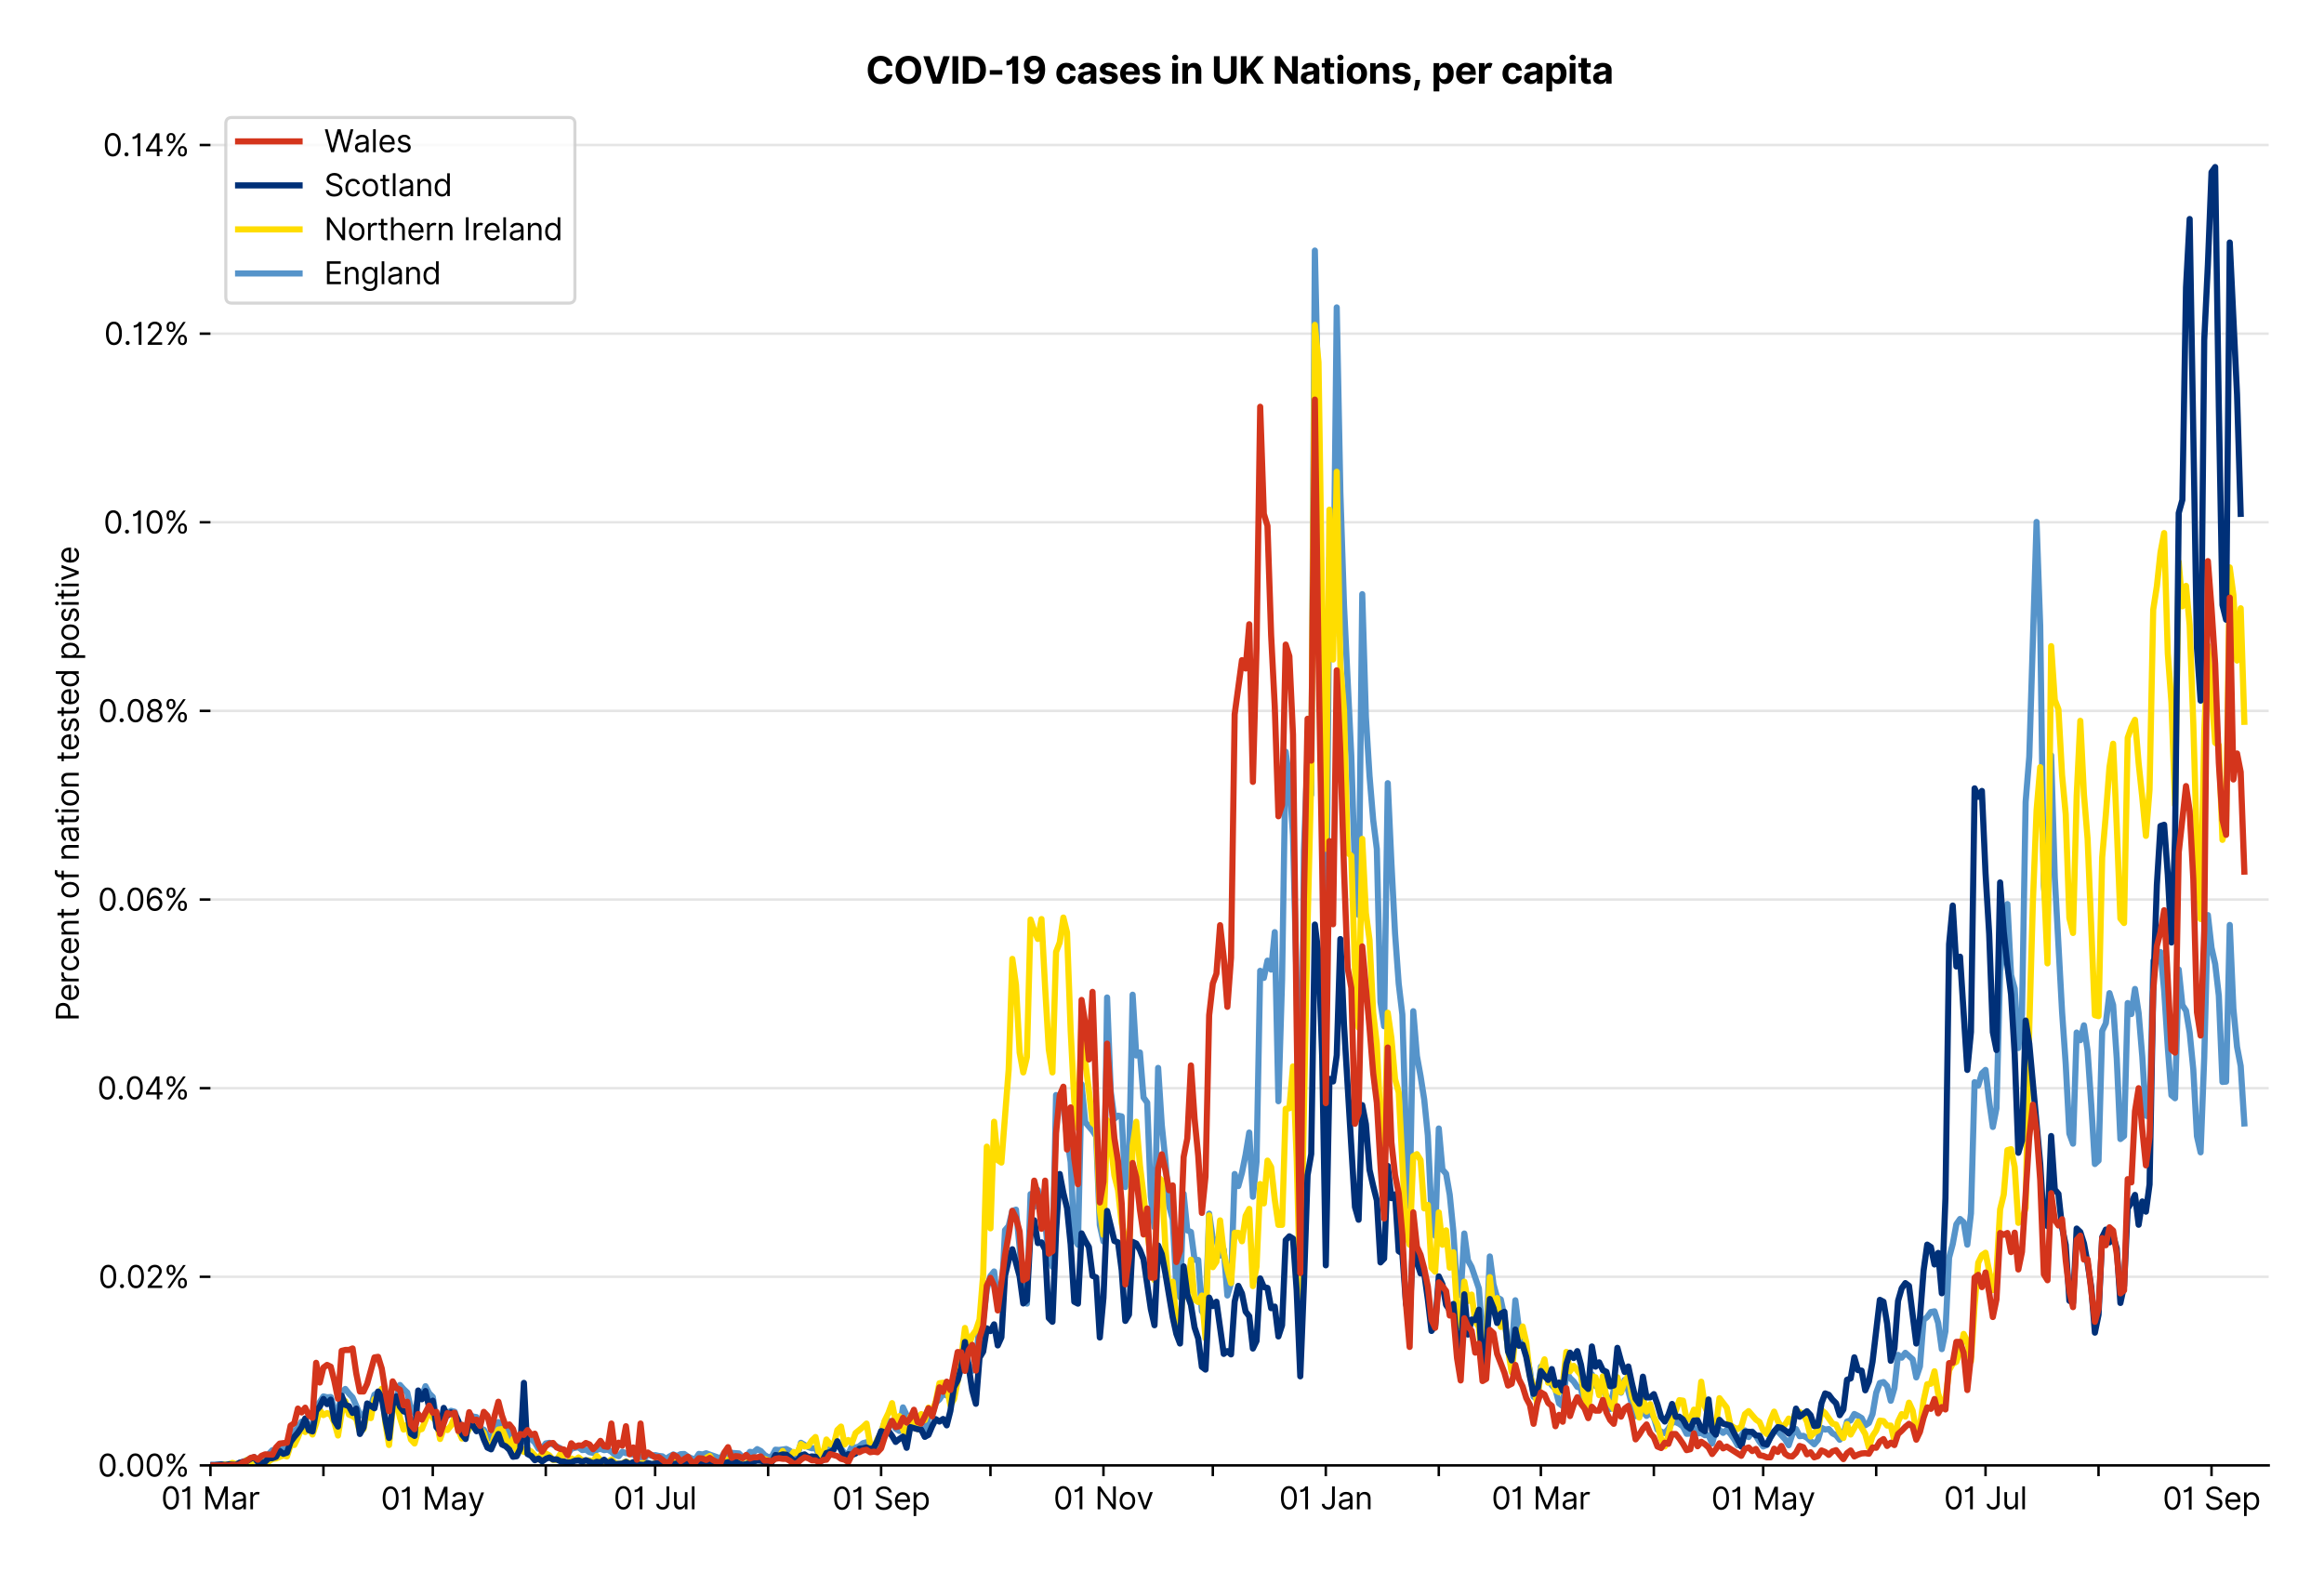 <?xml version="1.0" encoding="utf-8" standalone="no"?>
<!DOCTYPE svg PUBLIC "-//W3C//DTD SVG 1.1//EN"
  "http://www.w3.org/Graphics/SVG/1.1/DTD/svg11.dtd">
<svg version="1.1" viewBox="0 0 756.061 511.234" xmlns="http://www.w3.org/2000/svg" xmlns:xlink="http://www.w3.org/1999/xlink">
 <defs>
  <style type="text/css">*{stroke-linecap:butt;stroke-linejoin:round;}</style>
 </defs>
 <g id="figure_1">
  <g id="patch_1">
   <path d="M 0 511.234 
L 756.061 511.234 
L 756.061 0 
L 0 0 
z
" style="fill:#ffffff;"/>
  </g>
  <g id="axes_1">
   <g id="patch_2">
    <path d="M 68.461 476.745 
L 738.061 476.745 
L 738.061 33.225 
L 68.461 33.225 
z
" style="fill:#ffffff;"/>
   </g>
   <g id="matplotlib.axis_1">
    <g id="xtick_1">
     <g id="line2d_1">
      <defs>
       <path d="M 0 0 
L 0 3.5 
" id="mc23e7da96e" style="stroke:#000000;stroke-width:0.8;"/>
      </defs>
      <g>
       <use style="stroke:#000000;stroke-width:0.8;" x="68.461" xlink:href="#mc23e7da96e" y="476.745"/>
      </g>
     </g>
     <g id="text_1">
      <!-- 01 Mar -->
      <g transform="translate(52.424 491.018)scale(0.1 -0.1)">
       <defs>
        <path d="M 2000 -64 
Q 1230 -64 806 561 
Q 382 1186 382 2327 
Q 382 3459 809 4088 
Q 1236 4718 2000 4718 
Q 2764 4718 3191 4088 
Q 3618 3459 3618 2327 
Q 3618 1186 3194 561 
Q 2771 -64 2000 -64 
z
M 2000 436 
Q 2509 436 2791 927 
Q 3073 1418 3073 2327 
Q 3073 3234 2789 3730 
Q 2505 4227 2000 4227 
Q 1496 4227 1211 3730 
Q 927 3234 927 2327 
Q 927 1418 1210 927 
Q 1493 436 2000 436 
z
" id="Inter-Regular-30" transform="scale(0.016)"/>
        <path d="M 1973 4655 
L 1973 0 
L 1409 0 
L 1409 3836 
L 1373 3836 
Q 1341 3773 1209 3692 
Q 1077 3611 868 3551 
Q 659 3491 391 3491 
L 391 3964 
Q 661 3964 859 4061 
Q 1057 4159 1190 4291 
Q 1323 4423 1392 4529 
Q 1461 4636 1473 4655 
L 1973 4655 
z
" id="Inter-Regular-31" transform="scale(0.016)"/>
        <path id="Inter-Regular-20" transform="scale(0.016)"/>
        <path d="M 564 4655 
L 1236 4655 
L 2818 791 
L 2873 791 
L 4455 4655 
L 5127 4655 
L 5127 0 
L 4600 0 
L 4600 3536 
L 4555 3536 
L 3100 0 
L 2591 0 
L 1136 3536 
L 1091 3536 
L 1091 0 
L 564 0 
L 564 4655 
z
" id="Inter-Regular-4d" transform="scale(0.016)"/>
        <path d="M 1518 -82 
Q 1186 -82 916 44 
Q 646 170 486 410 
Q 327 650 327 991 
Q 327 1291 445 1478 
Q 564 1666 761 1773 
Q 959 1880 1199 1933 
Q 1439 1986 1682 2018 
Q 2000 2059 2199 2080 
Q 2398 2102 2490 2154 
Q 2582 2207 2582 2336 
L 2582 2355 
Q 2582 2691 2399 2877 
Q 2216 3064 1846 3064 
Q 1461 3064 1243 2895 
Q 1025 2727 936 2536 
L 427 2718 
Q 564 3036 792 3214 
Q 1021 3393 1292 3464 
Q 1564 3536 1827 3536 
Q 1996 3536 2215 3496 
Q 2434 3457 2640 3334 
Q 2846 3211 2982 2963 
Q 3118 2716 3118 2300 
L 3118 0 
L 2582 0 
L 2582 473 
L 2555 473 
Q 2500 359 2373 229 
Q 2246 100 2034 9 
Q 1823 -82 1518 -82 
z
M 1600 400 
Q 1918 400 2137 525 
Q 2357 650 2469 847 
Q 2582 1045 2582 1264 
L 2582 1755 
Q 2548 1714 2433 1681 
Q 2318 1648 2169 1624 
Q 2021 1600 1881 1583 
Q 1741 1566 1655 1555 
Q 1446 1527 1265 1467 
Q 1084 1407 974 1287 
Q 864 1168 864 964 
Q 864 684 1072 542 
Q 1280 400 1600 400 
z
" id="Inter-Regular-61" transform="scale(0.016)"/>
        <path d="M 491 0 
L 491 3491 
L 1009 3491 
L 1009 2964 
L 1046 2964 
Q 1139 3223 1389 3384 
Q 1639 3545 1955 3545 
Q 2100 3545 2209 3511 
Q 2318 3477 2400 3418 
L 2218 2964 
Q 2161 2993 2085 3010 
Q 2009 3027 1909 3027 
Q 1527 3027 1277 2794 
Q 1027 2561 1027 2209 
L 1027 0 
L 491 0 
z
" id="Inter-Regular-72" transform="scale(0.016)"/>
       </defs>
       <use xlink:href="#Inter-Regular-30"/>
       <use x="62.5" xlink:href="#Inter-Regular-31"/>
       <use x="106.676" xlink:href="#Inter-Regular-20"/>
       <use x="134.801" xlink:href="#Inter-Regular-4d"/>
       <use x="225.994" xlink:href="#Inter-Regular-61"/>
       <use x="282.386" xlink:href="#Inter-Regular-72"/>
      </g>
     </g>
    </g>
    <g id="xtick_2">
     <g id="line2d_2">
      <g>
       <use style="stroke:#000000;stroke-width:0.8;" x="105.221" xlink:href="#mc23e7da96e" y="476.745"/>
      </g>
     </g>
    </g>
    <g id="xtick_3">
     <g id="line2d_3">
      <g>
       <use style="stroke:#000000;stroke-width:0.8;" x="140.795" xlink:href="#mc23e7da96e" y="476.745"/>
      </g>
     </g>
     <g id="text_2">
      <!-- 01 May -->
      <g transform="translate(123.892 491.117)scale(0.1 -0.1)">
       <defs>
        <path d="M 818 -1355 
Q 682 -1355 575 -1333 
Q 468 -1311 427 -1291 
L 564 -818 
Q 857 -893 1053 -814 
Q 1250 -736 1391 -345 
L 1509 -18 
L 218 3491 
L 800 3491 
L 1764 709 
L 1800 709 
L 2764 3491 
L 3346 3491 
L 1846 -564 
Q 1550 -1355 818 -1355 
z
" id="Inter-Regular-79" transform="scale(0.016)"/>
       </defs>
       <use xlink:href="#Inter-Regular-30"/>
       <use x="62.5" xlink:href="#Inter-Regular-31"/>
       <use x="106.676" xlink:href="#Inter-Regular-20"/>
       <use x="134.801" xlink:href="#Inter-Regular-4d"/>
       <use x="225.994" xlink:href="#Inter-Regular-61"/>
       <use x="282.386" xlink:href="#Inter-Regular-79"/>
      </g>
     </g>
    </g>
    <g id="xtick_4">
     <g id="line2d_4">
      <g>
       <use style="stroke:#000000;stroke-width:0.8;" x="177.555" xlink:href="#mc23e7da96e" y="476.745"/>
      </g>
     </g>
    </g>
    <g id="xtick_5">
     <g id="line2d_5">
      <g>
       <use style="stroke:#000000;stroke-width:0.8;" x="213.13" xlink:href="#mc23e7da96e" y="476.745"/>
      </g>
     </g>
     <g id="text_3">
      <!-- 01 Jul -->
      <g transform="translate(199.586 491.018)scale(0.1 -0.1)">
       <defs>
        <path d="M 2346 4655 
L 2909 4655 
L 2909 1327 
Q 2909 657 2549 296 
Q 2189 -64 1582 -64 
Q 1200 -64 902 76 
Q 605 216 434 475 
Q 264 734 264 1091 
L 818 1091 
Q 818 795 1034 615 
Q 1250 436 1582 436 
Q 1948 436 2147 664 
Q 2346 893 2346 1327 
L 2346 4655 
z
" id="Inter-Regular-4a" transform="scale(0.016)"/>
        <path d="M 2691 1427 
L 2691 3491 
L 3227 3491 
L 3227 0 
L 2691 0 
L 2691 591 
L 2655 591 
Q 2532 325 2273 140 
Q 2014 -45 1618 -45 
Q 1127 -45 809 280 
Q 491 605 491 1273 
L 491 3491 
L 1027 3491 
L 1027 1309 
Q 1027 927 1242 700 
Q 1457 473 1791 473 
Q 1991 473 2199 575 
Q 2407 677 2549 888 
Q 2691 1100 2691 1427 
z
" id="Inter-Regular-75" transform="scale(0.016)"/>
        <path d="M 1027 4655 
L 1027 0 
L 491 0 
L 491 4655 
L 1027 4655 
z
" id="Inter-Regular-6c" transform="scale(0.016)"/>
       </defs>
       <use xlink:href="#Inter-Regular-30"/>
       <use x="62.5" xlink:href="#Inter-Regular-31"/>
       <use x="106.676" xlink:href="#Inter-Regular-20"/>
       <use x="134.801" xlink:href="#Inter-Regular-4a"/>
       <use x="189.063" xlink:href="#Inter-Regular-75"/>
       <use x="247.159" xlink:href="#Inter-Regular-6c"/>
      </g>
     </g>
    </g>
    <g id="xtick_6">
     <g id="line2d_6">
      <g>
       <use style="stroke:#000000;stroke-width:0.8;" x="249.89" xlink:href="#mc23e7da96e" y="476.745"/>
      </g>
     </g>
    </g>
    <g id="xtick_7">
     <g id="line2d_7">
      <g>
       <use style="stroke:#000000;stroke-width:0.8;" x="286.65" xlink:href="#mc23e7da96e" y="476.745"/>
      </g>
     </g>
     <g id="text_4">
      <!-- 01 Sep -->
      <g transform="translate(270.762 491.117)scale(0.1 -0.1)">
       <defs>
        <path d="M 3109 3491 
Q 3068 3836 2777 4027 
Q 2486 4218 2064 4218 
Q 1600 4218 1318 3999 
Q 1036 3780 1036 3445 
Q 1036 3195 1189 3042 
Q 1343 2889 1553 2803 
Q 1764 2718 1936 2673 
L 2409 2545 
Q 2591 2498 2815 2414 
Q 3039 2330 3244 2185 
Q 3450 2041 3584 1816 
Q 3718 1591 3718 1264 
Q 3718 886 3521 581 
Q 3325 277 2949 97 
Q 2573 -82 2036 -82 
Q 1286 -82 845 272 
Q 405 627 364 1200 
L 946 1200 
Q 968 936 1124 764 
Q 1280 593 1519 510 
Q 1759 427 2036 427 
Q 2359 427 2616 533 
Q 2873 639 3023 828 
Q 3173 1018 3173 1273 
Q 3173 1505 3043 1650 
Q 2914 1795 2702 1886 
Q 2491 1977 2246 2045 
L 1673 2209 
Q 1127 2366 809 2657 
Q 491 2948 491 3418 
Q 491 3809 703 4101 
Q 916 4393 1276 4555 
Q 1636 4718 2082 4718 
Q 2532 4718 2882 4558 
Q 3232 4398 3437 4120 
Q 3643 3843 3655 3491 
L 3109 3491 
z
" id="Inter-Regular-53" transform="scale(0.016)"/>
        <path d="M 1955 -73 
Q 1450 -73 1085 151 
Q 721 375 524 778 
Q 327 1182 327 1718 
Q 327 2255 524 2665 
Q 721 3075 1074 3305 
Q 1427 3536 1900 3536 
Q 2173 3536 2439 3445 
Q 2705 3355 2923 3151 
Q 3141 2948 3270 2614 
Q 3400 2280 3400 1791 
L 3400 1564 
L 866 1564 
Q 884 1005 1183 707 
Q 1482 409 1955 409 
Q 2271 409 2498 545 
Q 2725 682 2827 955 
L 3346 809 
Q 3223 414 2854 170 
Q 2486 -73 1955 -73 
z
M 866 2027 
L 2855 2027 
Q 2855 2470 2595 2762 
Q 2336 3055 1900 3055 
Q 1593 3055 1368 2911 
Q 1143 2768 1013 2533 
Q 884 2298 866 2027 
z
" id="Inter-Regular-65" transform="scale(0.016)"/>
        <path d="M 491 -1309 
L 491 3491 
L 1009 3491 
L 1009 2936 
L 1073 2936 
Q 1132 3027 1237 3169 
Q 1343 3311 1542 3423 
Q 1741 3536 2082 3536 
Q 2523 3536 2859 3315 
Q 3196 3095 3384 2690 
Q 3573 2286 3573 1736 
Q 3573 1182 3384 776 
Q 3196 370 2861 148 
Q 2527 -73 2091 -73 
Q 1755 -73 1552 39 
Q 1350 152 1241 296 
Q 1132 441 1073 536 
L 1027 536 
L 1027 -1309 
L 491 -1309 
z
M 1018 1745 
Q 1018 1152 1276 780 
Q 1534 409 2018 409 
Q 2355 409 2581 587 
Q 2807 766 2921 1069 
Q 3036 1373 3036 1745 
Q 3036 2114 2923 2410 
Q 2811 2707 2585 2881 
Q 2359 3055 2018 3055 
Q 1527 3055 1272 2693 
Q 1018 2332 1018 1745 
z
" id="Inter-Regular-70" transform="scale(0.016)"/>
       </defs>
       <use xlink:href="#Inter-Regular-30"/>
       <use x="62.5" xlink:href="#Inter-Regular-31"/>
       <use x="106.676" xlink:href="#Inter-Regular-20"/>
       <use x="134.801" xlink:href="#Inter-Regular-53"/>
       <use x="198.58" xlink:href="#Inter-Regular-65"/>
       <use x="256.818" xlink:href="#Inter-Regular-70"/>
      </g>
     </g>
    </g>
    <g id="xtick_8">
     <g id="line2d_8">
      <g>
       <use style="stroke:#000000;stroke-width:0.8;" x="322.224" xlink:href="#mc23e7da96e" y="476.745"/>
      </g>
     </g>
    </g>
    <g id="xtick_9">
     <g id="line2d_9">
      <g>
       <use style="stroke:#000000;stroke-width:0.8;" x="358.984" xlink:href="#mc23e7da96e" y="476.745"/>
      </g>
     </g>
     <g id="text_5">
      <!-- 01 Nov -->
      <g transform="translate(342.713 491.018)scale(0.1 -0.1)">
       <defs>
        <path d="M 4255 4655 
L 4255 0 
L 3709 0 
L 1173 3655 
L 1127 3655 
L 1127 0 
L 564 0 
L 564 4655 
L 1109 4655 
L 3655 991 
L 3700 991 
L 3700 4655 
L 4255 4655 
z
" id="Inter-Regular-4e" transform="scale(0.016)"/>
        <path d="M 1909 -73 
Q 1436 -73 1080 152 
Q 725 377 526 781 
Q 327 1186 327 1727 
Q 327 2273 526 2679 
Q 725 3086 1080 3311 
Q 1436 3536 1909 3536 
Q 2382 3536 2737 3311 
Q 3093 3086 3292 2679 
Q 3491 2273 3491 1727 
Q 3491 1186 3292 781 
Q 3093 377 2737 152 
Q 2382 -73 1909 -73 
z
M 1909 409 
Q 2268 409 2500 593 
Q 2732 777 2843 1077 
Q 2955 1377 2955 1727 
Q 2955 2077 2843 2379 
Q 2732 2682 2500 2868 
Q 2268 3055 1909 3055 
Q 1550 3055 1318 2868 
Q 1086 2682 975 2379 
Q 864 2077 864 1727 
Q 864 1377 975 1077 
Q 1086 777 1318 593 
Q 1550 409 1909 409 
z
" id="Inter-Regular-6f" transform="scale(0.016)"/>
        <path d="M 3346 3491 
L 2055 0 
L 1509 0 
L 218 3491 
L 800 3491 
L 1764 709 
L 1800 709 
L 2764 3491 
L 3346 3491 
z
" id="Inter-Regular-76" transform="scale(0.016)"/>
       </defs>
       <use xlink:href="#Inter-Regular-30"/>
       <use x="62.5" xlink:href="#Inter-Regular-31"/>
       <use x="106.676" xlink:href="#Inter-Regular-20"/>
       <use x="134.801" xlink:href="#Inter-Regular-4e"/>
       <use x="210.085" xlink:href="#Inter-Regular-6f"/>
       <use x="269.744" xlink:href="#Inter-Regular-76"/>
      </g>
     </g>
    </g>
    <g id="xtick_10">
     <g id="line2d_10">
      <g>
       <use style="stroke:#000000;stroke-width:0.8;" x="394.559" xlink:href="#mc23e7da96e" y="476.745"/>
      </g>
     </g>
    </g>
    <g id="xtick_11">
     <g id="line2d_11">
      <g>
       <use style="stroke:#000000;stroke-width:0.8;" x="431.319" xlink:href="#mc23e7da96e" y="476.745"/>
      </g>
     </g>
     <g id="text_6">
      <!-- 01 Jan -->
      <g transform="translate(416.119 491.018)scale(0.1 -0.1)">
       <defs>
        <path d="M 1027 2100 
L 1027 0 
L 491 0 
L 491 3491 
L 1009 3491 
L 1009 2945 
L 1055 2945 
Q 1177 3211 1427 3373 
Q 1677 3536 2073 3536 
Q 2602 3536 2928 3211 
Q 3255 2886 3255 2218 
L 3255 0 
L 2718 0 
L 2718 2182 
Q 2718 2593 2504 2824 
Q 2291 3055 1918 3055 
Q 1534 3055 1280 2806 
Q 1027 2557 1027 2100 
z
" id="Inter-Regular-6e" transform="scale(0.016)"/>
       </defs>
       <use xlink:href="#Inter-Regular-30"/>
       <use x="62.5" xlink:href="#Inter-Regular-31"/>
       <use x="106.676" xlink:href="#Inter-Regular-20"/>
       <use x="134.801" xlink:href="#Inter-Regular-4a"/>
       <use x="189.063" xlink:href="#Inter-Regular-61"/>
       <use x="245.455" xlink:href="#Inter-Regular-6e"/>
      </g>
     </g>
    </g>
    <g id="xtick_12">
     <g id="line2d_12">
      <g>
       <use style="stroke:#000000;stroke-width:0.8;" x="468.079" xlink:href="#mc23e7da96e" y="476.745"/>
      </g>
     </g>
    </g>
    <g id="xtick_13">
     <g id="line2d_13">
      <g>
       <use style="stroke:#000000;stroke-width:0.8;" x="501.281" xlink:href="#mc23e7da96e" y="476.745"/>
      </g>
     </g>
     <g id="text_7">
      <!-- 01 Mar -->
      <g transform="translate(485.245 491.018)scale(0.1 -0.1)">
       <use xlink:href="#Inter-Regular-30"/>
       <use x="62.5" xlink:href="#Inter-Regular-31"/>
       <use x="106.676" xlink:href="#Inter-Regular-20"/>
       <use x="134.801" xlink:href="#Inter-Regular-4d"/>
       <use x="225.994" xlink:href="#Inter-Regular-61"/>
       <use x="282.386" xlink:href="#Inter-Regular-72"/>
      </g>
     </g>
    </g>
    <g id="xtick_14">
     <g id="line2d_14">
      <g>
       <use style="stroke:#000000;stroke-width:0.8;" x="538.042" xlink:href="#mc23e7da96e" y="476.745"/>
      </g>
     </g>
    </g>
    <g id="xtick_15">
     <g id="line2d_15">
      <g>
       <use style="stroke:#000000;stroke-width:0.8;" x="573.616" xlink:href="#mc23e7da96e" y="476.745"/>
      </g>
     </g>
     <g id="text_8">
      <!-- 01 May -->
      <g transform="translate(556.713 491.117)scale(0.1 -0.1)">
       <use xlink:href="#Inter-Regular-30"/>
       <use x="62.5" xlink:href="#Inter-Regular-31"/>
       <use x="106.676" xlink:href="#Inter-Regular-20"/>
       <use x="134.801" xlink:href="#Inter-Regular-4d"/>
       <use x="225.994" xlink:href="#Inter-Regular-61"/>
       <use x="282.386" xlink:href="#Inter-Regular-79"/>
      </g>
     </g>
    </g>
    <g id="xtick_16">
     <g id="line2d_16">
      <g>
       <use style="stroke:#000000;stroke-width:0.8;" x="610.376" xlink:href="#mc23e7da96e" y="476.745"/>
      </g>
     </g>
    </g>
    <g id="xtick_17">
     <g id="line2d_17">
      <g>
       <use style="stroke:#000000;stroke-width:0.8;" x="645.95" xlink:href="#mc23e7da96e" y="476.745"/>
      </g>
     </g>
     <g id="text_9">
      <!-- 01 Jul -->
      <g transform="translate(632.406 491.018)scale(0.1 -0.1)">
       <use xlink:href="#Inter-Regular-30"/>
       <use x="62.5" xlink:href="#Inter-Regular-31"/>
       <use x="106.676" xlink:href="#Inter-Regular-20"/>
       <use x="134.801" xlink:href="#Inter-Regular-4a"/>
       <use x="189.063" xlink:href="#Inter-Regular-75"/>
       <use x="247.159" xlink:href="#Inter-Regular-6c"/>
      </g>
     </g>
    </g>
    <g id="xtick_18">
     <g id="line2d_18">
      <g>
       <use style="stroke:#000000;stroke-width:0.8;" x="682.71" xlink:href="#mc23e7da96e" y="476.745"/>
      </g>
     </g>
    </g>
    <g id="xtick_19">
     <g id="line2d_19">
      <g>
       <use style="stroke:#000000;stroke-width:0.8;" x="719.47" xlink:href="#mc23e7da96e" y="476.745"/>
      </g>
     </g>
     <g id="text_10">
      <!-- 01 Sep -->
      <g transform="translate(703.583 491.117)scale(0.1 -0.1)">
       <use xlink:href="#Inter-Regular-30"/>
       <use x="62.5" xlink:href="#Inter-Regular-31"/>
       <use x="106.676" xlink:href="#Inter-Regular-20"/>
       <use x="134.801" xlink:href="#Inter-Regular-53"/>
       <use x="198.58" xlink:href="#Inter-Regular-65"/>
       <use x="256.818" xlink:href="#Inter-Regular-70"/>
      </g>
     </g>
    </g>
   </g>
   <g id="matplotlib.axis_2">
    <g id="ytick_1">
     <g id="line2d_20">
      <path clip-path="url(#p7c09f80c2d)" d="M 68.461 476.745 
L 738.061 476.745 
" style="fill:none;stroke:#e5e5e5;stroke-linecap:square;stroke-width:0.8;"/>
     </g>
     <g id="line2d_21">
      <defs>
       <path d="M 0 0 
L -3.5 0 
" id="m59acb5c78c" style="stroke:#000000;stroke-width:0.8;"/>
      </defs>
      <g>
       <use style="stroke:#000000;stroke-width:0.8;" x="68.461" xlink:href="#m59acb5c78c" y="476.745"/>
      </g>
     </g>
     <g id="text_11">
      <!-- 0.00% -->
      <g transform="translate(31.83 480.382)scale(0.1 -0.1)">
       <defs>
        <path d="M 882 -36 
Q 714 -36 593 84 
Q 473 205 473 373 
Q 473 541 593 661 
Q 714 782 882 782 
Q 1050 782 1170 661 
Q 1291 541 1291 373 
Q 1291 205 1170 84 
Q 1050 -36 882 -36 
z
" id="Inter-Regular-2e" transform="scale(0.016)"/>
        <path d="M 2855 873 
L 2855 1118 
Q 2855 1373 2960 1585 
Q 3066 1798 3269 1926 
Q 3473 2055 3764 2055 
Q 4059 2055 4259 1926 
Q 4459 1798 4561 1585 
Q 4664 1373 4664 1118 
L 4664 873 
Q 4664 618 4560 405 
Q 4457 193 4256 64 
Q 4055 -64 3764 -64 
Q 3468 -64 3266 64 
Q 3064 193 2959 405 
Q 2855 618 2855 873 
z
M 536 3536 
L 536 3782 
Q 536 4036 642 4248 
Q 748 4461 951 4589 
Q 1155 4718 1446 4718 
Q 1741 4718 1941 4589 
Q 2141 4461 2243 4248 
Q 2346 4036 2346 3782 
L 2346 3536 
Q 2346 3282 2242 3069 
Q 2139 2857 1937 2728 
Q 1736 2600 1446 2600 
Q 1150 2600 948 2728 
Q 746 2857 641 3069 
Q 536 3282 536 3536 
z
M 709 0 
L 3909 4655 
L 4427 4655 
L 1227 0 
L 709 0 
z
M 3318 1118 
L 3318 873 
Q 3318 661 3418 494 
Q 3518 327 3764 327 
Q 4002 327 4101 494 
Q 4200 661 4200 873 
L 4200 1118 
Q 4200 1330 4104 1497 
Q 4009 1664 3764 1664 
Q 3525 1664 3421 1497 
Q 3318 1330 3318 1118 
z
M 1000 3782 
L 1000 3536 
Q 1000 3325 1100 3158 
Q 1200 2991 1446 2991 
Q 1684 2991 1783 3158 
Q 1882 3325 1882 3536 
L 1882 3782 
Q 1882 3993 1786 4160 
Q 1691 4327 1446 4327 
Q 1207 4327 1103 4160 
Q 1000 3993 1000 3782 
z
" id="Inter-Regular-25" transform="scale(0.016)"/>
       </defs>
       <use xlink:href="#Inter-Regular-30"/>
       <use x="62.5" xlink:href="#Inter-Regular-2e"/>
       <use x="90.057" xlink:href="#Inter-Regular-30"/>
       <use x="152.557" xlink:href="#Inter-Regular-30"/>
       <use x="215.057" xlink:href="#Inter-Regular-25"/>
      </g>
     </g>
    </g>
    <g id="ytick_2">
     <g id="line2d_22">
      <path clip-path="url(#p7c09f80c2d)" d="M 68.461 415.378 
L 738.061 415.378 
" style="fill:none;stroke:#e5e5e5;stroke-linecap:square;stroke-width:0.8;"/>
     </g>
     <g id="line2d_23">
      <g>
       <use style="stroke:#000000;stroke-width:0.8;" x="68.461" xlink:href="#m59acb5c78c" y="415.378"/>
      </g>
     </g>
     <g id="text_12">
      <!-- 0.02% -->
      <g transform="translate(32.028 419.015)scale(0.1 -0.1)">
       <defs>
        <path d="M 482 0 
L 482 409 
L 2018 2091 
Q 2289 2386 2464 2605 
Q 2639 2825 2724 3019 
Q 2809 3214 2809 3427 
Q 2809 3795 2553 4011 
Q 2298 4227 1918 4227 
Q 1514 4227 1275 3985 
Q 1036 3743 1036 3345 
L 500 3345 
Q 500 3755 688 4064 
Q 877 4373 1203 4545 
Q 1530 4718 1936 4718 
Q 2346 4718 2661 4545 
Q 2977 4373 3156 4079 
Q 3336 3786 3336 3427 
Q 3336 3170 3244 2926 
Q 3152 2682 2926 2383 
Q 2700 2084 2300 1655 
L 1255 536 
L 1255 500 
L 3418 500 
L 3418 0 
L 482 0 
z
" id="Inter-Regular-32" transform="scale(0.016)"/>
       </defs>
       <use xlink:href="#Inter-Regular-30"/>
       <use x="62.5" xlink:href="#Inter-Regular-2e"/>
       <use x="90.057" xlink:href="#Inter-Regular-30"/>
       <use x="152.557" xlink:href="#Inter-Regular-32"/>
       <use x="213.068" xlink:href="#Inter-Regular-25"/>
      </g>
     </g>
    </g>
    <g id="ytick_3">
     <g id="line2d_24">
      <path clip-path="url(#p7c09f80c2d)" d="M 68.461 354.011 
L 738.061 354.011 
" style="fill:none;stroke:#e5e5e5;stroke-linecap:square;stroke-width:0.8;"/>
     </g>
     <g id="line2d_25">
      <g>
       <use style="stroke:#000000;stroke-width:0.8;" x="68.461" xlink:href="#m59acb5c78c" y="354.011"/>
      </g>
     </g>
     <g id="text_13">
      <!-- 0.04% -->
      <g transform="translate(31.659 357.648)scale(0.1 -0.1)">
       <defs>
        <path d="M 373 955 
L 373 1418 
L 2418 4655 
L 3100 4655 
L 3100 1455 
L 3736 1455 
L 3736 955 
L 3100 955 
L 3100 0 
L 2564 0 
L 2564 955 
L 373 955 
z
M 2564 1455 
L 2564 3936 
L 2527 3936 
L 982 1491 
L 982 1455 
L 2564 1455 
z
" id="Inter-Regular-34" transform="scale(0.016)"/>
       </defs>
       <use xlink:href="#Inter-Regular-30"/>
       <use x="62.5" xlink:href="#Inter-Regular-2e"/>
       <use x="90.057" xlink:href="#Inter-Regular-30"/>
       <use x="152.557" xlink:href="#Inter-Regular-34"/>
       <use x="216.761" xlink:href="#Inter-Regular-25"/>
      </g>
     </g>
    </g>
    <g id="ytick_4">
     <g id="line2d_26">
      <path clip-path="url(#p7c09f80c2d)" d="M 68.461 292.645 
L 738.061 292.645 
" style="fill:none;stroke:#e5e5e5;stroke-linecap:square;stroke-width:0.8;"/>
     </g>
     <g id="line2d_27">
      <g>
       <use style="stroke:#000000;stroke-width:0.8;" x="68.461" xlink:href="#m59acb5c78c" y="292.645"/>
      </g>
     </g>
     <g id="text_14">
      <!-- 0.06% -->
      <g transform="translate(31.844 296.281)scale(0.1 -0.1)">
       <defs>
        <path d="M 2027 -64 
Q 1741 -59 1454 45 
Q 1168 150 932 399 
Q 696 648 552 1074 
Q 409 1500 409 2145 
Q 409 3386 861 4056 
Q 1314 4727 2100 4727 
Q 2686 4727 3073 4384 
Q 3461 4041 3546 3491 
L 2991 3491 
Q 2914 3811 2691 4019 
Q 2468 4227 2100 4227 
Q 1559 4227 1249 3755 
Q 939 3284 936 2427 
L 973 2427 
Q 1164 2716 1461 2880 
Q 1759 3045 2118 3045 
Q 2518 3045 2850 2846 
Q 3182 2648 3382 2299 
Q 3582 1950 3582 1500 
Q 3582 1068 3389 710 
Q 3196 352 2847 142 
Q 2498 -68 2027 -64 
z
M 2027 436 
Q 2314 436 2542 579 
Q 2771 723 2903 964 
Q 3036 1205 3036 1500 
Q 3036 1789 2908 2026 
Q 2780 2264 2556 2404 
Q 2332 2545 2046 2545 
Q 1757 2545 1525 2397 
Q 1293 2250 1157 2010 
Q 1021 1770 1018 1491 
Q 1018 1214 1149 973 
Q 1280 732 1508 584 
Q 1736 436 2027 436 
z
" id="Inter-Regular-36" transform="scale(0.016)"/>
       </defs>
       <use xlink:href="#Inter-Regular-30"/>
       <use x="62.5" xlink:href="#Inter-Regular-2e"/>
       <use x="90.057" xlink:href="#Inter-Regular-30"/>
       <use x="152.557" xlink:href="#Inter-Regular-36"/>
       <use x="214.915" xlink:href="#Inter-Regular-25"/>
      </g>
     </g>
    </g>
    <g id="ytick_5">
     <g id="line2d_28">
      <path clip-path="url(#p7c09f80c2d)" d="M 68.461 231.278 
L 738.061 231.278 
" style="fill:none;stroke:#e5e5e5;stroke-linecap:square;stroke-width:0.8;"/>
     </g>
     <g id="line2d_29">
      <g>
       <use style="stroke:#000000;stroke-width:0.8;" x="68.461" xlink:href="#m59acb5c78c" y="231.278"/>
      </g>
     </g>
     <g id="text_15">
      <!-- 0.08% -->
      <g transform="translate(31.914 234.915)scale(0.1 -0.1)">
       <defs>
        <path d="M 1973 -64 
Q 1505 -64 1147 103 
Q 789 270 589 564 
Q 389 859 391 1236 
Q 389 1532 507 1783 
Q 625 2034 830 2203 
Q 1036 2373 1291 2418 
L 1291 2445 
Q 957 2532 759 2821 
Q 561 3111 564 3482 
Q 561 3836 743 4115 
Q 925 4395 1244 4556 
Q 1564 4718 1973 4718 
Q 2377 4718 2695 4556 
Q 3014 4395 3197 4115 
Q 3380 3836 3382 3482 
Q 3380 3111 3181 2821 
Q 2982 2532 2655 2445 
L 2655 2418 
Q 2907 2373 3109 2203 
Q 3311 2034 3431 1783 
Q 3552 1532 3555 1236 
Q 3552 859 3351 564 
Q 3150 270 2794 103 
Q 2439 -64 1973 -64 
z
M 1973 436 
Q 2446 436 2722 662 
Q 2998 889 3000 1264 
Q 2998 1527 2864 1729 
Q 2730 1932 2499 2048 
Q 2268 2164 1973 2164 
Q 1675 2164 1442 2048 
Q 1209 1932 1076 1729 
Q 943 1527 946 1264 
Q 943 889 1218 662 
Q 1493 436 1973 436 
z
M 1973 2645 
Q 2348 2645 2591 2864 
Q 2834 3084 2836 3445 
Q 2834 3800 2596 4013 
Q 2359 4227 1973 4227 
Q 1582 4227 1344 4013 
Q 1107 3800 1109 3445 
Q 1107 3084 1349 2864 
Q 1591 2645 1973 2645 
z
" id="Inter-Regular-38" transform="scale(0.016)"/>
       </defs>
       <use xlink:href="#Inter-Regular-30"/>
       <use x="62.5" xlink:href="#Inter-Regular-2e"/>
       <use x="90.057" xlink:href="#Inter-Regular-30"/>
       <use x="152.557" xlink:href="#Inter-Regular-38"/>
       <use x="214.205" xlink:href="#Inter-Regular-25"/>
      </g>
     </g>
    </g>
    <g id="ytick_6">
     <g id="line2d_30">
      <path clip-path="url(#p7c09f80c2d)" d="M 68.461 169.911 
L 738.061 169.911 
" style="fill:none;stroke:#e5e5e5;stroke-linecap:square;stroke-width:0.8;"/>
     </g>
     <g id="line2d_31">
      <g>
       <use style="stroke:#000000;stroke-width:0.8;" x="68.461" xlink:href="#m59acb5c78c" y="169.911"/>
      </g>
     </g>
     <g id="text_16">
      <!-- 0.10% -->
      <g transform="translate(33.663 173.548)scale(0.1 -0.1)">
       <use xlink:href="#Inter-Regular-30"/>
       <use x="62.5" xlink:href="#Inter-Regular-2e"/>
       <use x="90.057" xlink:href="#Inter-Regular-31"/>
       <use x="134.233" xlink:href="#Inter-Regular-30"/>
       <use x="196.733" xlink:href="#Inter-Regular-25"/>
      </g>
     </g>
    </g>
    <g id="ytick_7">
     <g id="line2d_32">
      <path clip-path="url(#p7c09f80c2d)" d="M 68.461 108.544 
L 738.061 108.544 
" style="fill:none;stroke:#e5e5e5;stroke-linecap:square;stroke-width:0.8;"/>
     </g>
     <g id="line2d_33">
      <g>
       <use style="stroke:#000000;stroke-width:0.8;" x="68.461" xlink:href="#m59acb5c78c" y="108.544"/>
      </g>
     </g>
     <g id="text_17">
      <!-- 0.12% -->
      <g transform="translate(33.861 112.181)scale(0.1 -0.1)">
       <use xlink:href="#Inter-Regular-30"/>
       <use x="62.5" xlink:href="#Inter-Regular-2e"/>
       <use x="90.057" xlink:href="#Inter-Regular-31"/>
       <use x="134.233" xlink:href="#Inter-Regular-32"/>
       <use x="194.744" xlink:href="#Inter-Regular-25"/>
      </g>
     </g>
    </g>
    <g id="ytick_8">
     <g id="line2d_34">
      <path clip-path="url(#p7c09f80c2d)" d="M 68.461 47.178 
L 738.061 47.178 
" style="fill:none;stroke:#e5e5e5;stroke-linecap:square;stroke-width:0.8;"/>
     </g>
     <g id="line2d_35">
      <g>
       <use style="stroke:#000000;stroke-width:0.8;" x="68.461" xlink:href="#m59acb5c78c" y="47.178"/>
      </g>
     </g>
     <g id="text_18">
      <!-- 0.14% -->
      <g transform="translate(33.492 50.814)scale(0.1 -0.1)">
       <use xlink:href="#Inter-Regular-30"/>
       <use x="62.5" xlink:href="#Inter-Regular-2e"/>
       <use x="90.057" xlink:href="#Inter-Regular-31"/>
       <use x="134.233" xlink:href="#Inter-Regular-34"/>
       <use x="198.438" xlink:href="#Inter-Regular-25"/>
      </g>
     </g>
    </g>
    <g id="text_19">
     <!-- Percent of nation tested positive -->
     <g transform="translate(25.614 332.215)rotate(-90)scale(0.1 -0.1)">
      <defs>
       <path d="M 564 0 
L 564 4655 
L 2136 4655 
Q 2684 4655 3033 4458 
Q 3382 4261 3550 3927 
Q 3718 3593 3718 3182 
Q 3718 2770 3551 2434 
Q 3384 2098 3036 1899 
Q 2689 1700 2146 1700 
L 1127 1700 
L 1127 0 
L 564 0 
z
M 1127 2200 
L 2127 2200 
Q 2689 2200 2926 2482 
Q 3164 2764 3164 3182 
Q 3164 3602 2925 3878 
Q 2686 4155 2118 4155 
L 1127 4155 
L 1127 2200 
z
" id="Inter-Regular-50" transform="scale(0.016)"/>
       <path d="M 1909 -73 
Q 1418 -73 1063 159 
Q 709 391 518 798 
Q 327 1205 327 1727 
Q 327 2259 524 2667 
Q 721 3075 1074 3305 
Q 1427 3536 1900 3536 
Q 2268 3536 2563 3400 
Q 2859 3264 3047 3018 
Q 3236 2773 3282 2445 
L 2746 2445 
Q 2684 2684 2474 2869 
Q 2264 3055 1909 3055 
Q 1439 3055 1151 2697 
Q 864 2339 864 1745 
Q 864 1139 1148 774 
Q 1432 409 1909 409 
Q 2223 409 2447 570 
Q 2671 732 2746 1018 
L 3282 1018 
Q 3236 709 3058 462 
Q 2880 216 2588 71 
Q 2296 -73 1909 -73 
z
" id="Inter-Regular-63" transform="scale(0.016)"/>
       <path d="M 2009 3491 
L 2009 3036 
L 1264 3036 
L 1264 1000 
Q 1264 773 1331 660 
Q 1398 548 1503 510 
Q 1609 473 1727 473 
Q 1816 473 1873 483 
Q 1930 493 1964 500 
L 2073 18 
Q 2018 -2 1920 -23 
Q 1823 -45 1673 -45 
Q 1446 -45 1228 52 
Q 1011 150 869 350 
Q 727 550 727 855 
L 727 3036 
L 200 3036 
L 200 3491 
L 727 3491 
L 727 4327 
L 1264 4327 
L 1264 3491 
L 2009 3491 
z
" id="Inter-Regular-74" transform="scale(0.016)"/>
       <path d="M 2046 3491 
L 2046 3036 
L 1264 3036 
L 1264 0 
L 727 0 
L 727 3036 
L 164 3036 
L 164 3491 
L 727 3491 
L 727 3973 
Q 727 4273 868 4473 
Q 1009 4673 1234 4773 
Q 1459 4873 1709 4873 
Q 1907 4873 2032 4841 
Q 2157 4809 2218 4782 
L 2064 4318 
Q 2023 4332 1951 4352 
Q 1880 4373 1764 4373 
Q 1498 4373 1381 4239 
Q 1264 4105 1264 3845 
L 1264 3491 
L 2046 3491 
z
" id="Inter-Regular-66" transform="scale(0.016)"/>
       <path d="M 491 0 
L 491 3491 
L 1027 3491 
L 1027 0 
L 491 0 
z
M 764 4073 
Q 607 4073 494 4179 
Q 382 4286 382 4436 
Q 382 4586 494 4693 
Q 607 4800 764 4800 
Q 921 4800 1033 4693 
Q 1146 4586 1146 4436 
Q 1146 4286 1033 4179 
Q 921 4073 764 4073 
z
" id="Inter-Regular-69" transform="scale(0.016)"/>
       <path d="M 2964 2709 
L 2482 2573 
Q 2411 2755 2245 2914 
Q 2080 3073 1727 3073 
Q 1407 3073 1194 2926 
Q 982 2780 982 2555 
Q 982 2355 1127 2239 
Q 1273 2123 1582 2045 
L 2100 1918 
Q 3027 1691 3027 973 
Q 3027 673 2855 436 
Q 2684 200 2377 63 
Q 2071 -73 1664 -73 
Q 1130 -73 780 159 
Q 430 391 336 836 
L 846 964 
Q 989 400 1655 400 
Q 2030 400 2251 560 
Q 2473 720 2473 945 
Q 2473 1316 1955 1436 
L 1373 1573 
Q 893 1686 669 1926 
Q 446 2166 446 2527 
Q 446 2823 613 3050 
Q 780 3277 1069 3406 
Q 1359 3536 1727 3536 
Q 2246 3536 2542 3309 
Q 2839 3082 2964 2709 
z
" id="Inter-Regular-73" transform="scale(0.016)"/>
       <path d="M 1809 -73 
Q 1373 -73 1039 148 
Q 705 370 516 776 
Q 327 1182 327 1736 
Q 327 2286 516 2690 
Q 705 3095 1041 3315 
Q 1377 3536 1818 3536 
Q 2159 3536 2358 3423 
Q 2557 3311 2662 3169 
Q 2768 3027 2827 2936 
L 2873 2936 
L 2873 4655 
L 3409 4655 
L 3409 0 
L 2891 0 
L 2891 536 
L 2827 536 
Q 2768 441 2659 296 
Q 2550 152 2348 39 
Q 2146 -73 1809 -73 
z
M 1882 409 
Q 2366 409 2624 780 
Q 2882 1152 2882 1745 
Q 2882 2332 2627 2693 
Q 2373 3055 1882 3055 
Q 1541 3055 1315 2881 
Q 1089 2707 976 2410 
Q 864 2114 864 1745 
Q 864 1373 978 1069 
Q 1093 766 1319 587 
Q 1546 409 1882 409 
z
" id="Inter-Regular-64" transform="scale(0.016)"/>
      </defs>
      <use xlink:href="#Inter-Regular-50"/>
      <use x="63.494" xlink:href="#Inter-Regular-65"/>
      <use x="121.733" xlink:href="#Inter-Regular-72"/>
      <use x="160.085" xlink:href="#Inter-Regular-63"/>
      <use x="215.909" xlink:href="#Inter-Regular-65"/>
      <use x="274.148" xlink:href="#Inter-Regular-6e"/>
      <use x="332.671" xlink:href="#Inter-Regular-74"/>
      <use x="369.034" xlink:href="#Inter-Regular-20"/>
      <use x="397.159" xlink:href="#Inter-Regular-6f"/>
      <use x="456.818" xlink:href="#Inter-Regular-66"/>
      <use x="492.898" xlink:href="#Inter-Regular-20"/>
      <use x="521.023" xlink:href="#Inter-Regular-6e"/>
      <use x="579.546" xlink:href="#Inter-Regular-61"/>
      <use x="635.938" xlink:href="#Inter-Regular-74"/>
      <use x="672.301" xlink:href="#Inter-Regular-69"/>
      <use x="696.023" xlink:href="#Inter-Regular-6f"/>
      <use x="755.682" xlink:href="#Inter-Regular-6e"/>
      <use x="814.205" xlink:href="#Inter-Regular-20"/>
      <use x="842.33" xlink:href="#Inter-Regular-74"/>
      <use x="878.693" xlink:href="#Inter-Regular-65"/>
      <use x="936.932" xlink:href="#Inter-Regular-73"/>
      <use x="989.205" xlink:href="#Inter-Regular-74"/>
      <use x="1025.568" xlink:href="#Inter-Regular-65"/>
      <use x="1083.807" xlink:href="#Inter-Regular-64"/>
      <use x="1145.881" xlink:href="#Inter-Regular-20"/>
      <use x="1174.006" xlink:href="#Inter-Regular-70"/>
      <use x="1234.943" xlink:href="#Inter-Regular-6f"/>
      <use x="1294.602" xlink:href="#Inter-Regular-73"/>
      <use x="1346.875" xlink:href="#Inter-Regular-69"/>
      <use x="1370.597" xlink:href="#Inter-Regular-74"/>
      <use x="1406.96" xlink:href="#Inter-Regular-69"/>
      <use x="1430.682" xlink:href="#Inter-Regular-76"/>
      <use x="1486.364" xlink:href="#Inter-Regular-65"/>
     </g>
    </g>
   </g>
   <g id="line2d_36">
    <path clip-path="url(#p7c09f80c2d)" d="M 31.701 476.734 
L 44.745 476.745 
L 69.647 476.538 
L 72.018 476.478 
L 73.204 476.494 
L 74.39 476.347 
L 76.762 476.472 
L 77.947 476.064 
L 81.505 474.483 
L 82.691 474.603 
L 83.876 475.028 
L 85.062 474.586 
L 87.434 473.033 
L 88.62 471.795 
L 89.806 471.697 
L 90.991 470.814 
L 92.177 471.13 
L 93.363 470.171 
L 94.549 465.793 
L 95.735 465.706 
L 96.92 464.458 
L 98.106 462.517 
L 99.292 462.299 
L 100.478 463.831 
L 101.664 463.46 
L 102.849 457.6 
L 104.035 456.139 
L 105.221 454.297 
L 106.407 454.591 
L 107.593 454.498 
L 108.778 458.331 
L 109.964 459.993 
L 111.15 452.945 
L 112.336 451.866 
L 113.522 453.376 
L 114.708 454.624 
L 117.079 460.081 
L 118.265 460.718 
L 119.451 458.036 
L 120.637 457.442 
L 121.822 453.741 
L 123.008 453.059 
L 124.194 454.624 
L 125.38 454.362 
L 126.566 457.829 
L 127.751 456.695 
L 128.937 455.087 
L 130.123 450.584 
L 131.309 451.92 
L 132.495 453.048 
L 133.68 458.374 
L 134.866 459.655 
L 136.052 454.804 
L 137.238 454.379 
L 138.424 450.972 
L 139.61 453.277 
L 140.795 454.471 
L 141.981 461.798 
L 143.167 462.392 
L 144.353 461.247 
L 145.539 459.661 
L 146.724 458.979 
L 147.91 459.285 
L 149.096 462.452 
L 150.282 466.976 
L 151.468 465.826 
L 152.653 460.081 
L 153.839 460.844 
L 155.025 461.029 
L 156.211 464.714 
L 157.397 465.128 
L 158.582 467.107 
L 159.768 468.088 
L 160.954 464.725 
L 162.14 462.654 
L 163.326 463.978 
L 164.512 464.382 
L 166.883 469.653 
L 168.069 470.204 
L 169.255 469.244 
L 170.441 468.841 
L 171.626 467.974 
L 172.812 468.176 
L 173.998 469.271 
L 175.184 471.316 
L 176.37 471.37 
L 177.555 469.593 
L 178.741 469.397 
L 182.299 471.179 
L 183.484 472.793 
L 184.67 473.12 
L 185.856 471.359 
L 187.042 470.999 
L 188.228 470.863 
L 189.414 471.763 
L 190.599 471.61 
L 191.785 472.439 
L 192.971 472.689 
L 194.157 471.648 
L 195.343 471.332 
L 196.528 471.784 
L 197.714 471.604 
L 198.9 472.286 
L 200.086 473.327 
L 201.272 473.741 
L 202.457 472.308 
L 203.643 472.771 
L 204.829 472.782 
L 206.015 473.283 
L 207.201 473.245 
L 208.386 473.998 
L 209.572 474.51 
L 210.758 473.109 
L 211.944 473.627 
L 213.13 473.382 
L 214.316 473.665 
L 215.501 473.79 
L 216.687 474.646 
L 217.873 473.801 
L 219.059 473.174 
L 220.245 473.692 
L 221.43 473.082 
L 222.616 473.027 
L 223.802 473.91 
L 224.988 474.45 
L 226.174 474.815 
L 227.359 472.995 
L 228.545 473.185 
L 229.731 472.798 
L 234.474 474.494 
L 235.66 472.64 
L 236.846 472.984 
L 238.032 472.673 
L 240.403 472.842 
L 241.589 474.058 
L 242.775 473.938 
L 243.961 472.335 
L 245.147 472.498 
L 246.332 471.446 
L 247.518 472.068 
L 248.704 473.333 
L 249.89 474.052 
L 251.076 473.949 
L 252.261 471.637 
L 253.447 471.73 
L 255.819 471.408 
L 257.005 472.019 
L 258.19 473.273 
L 259.376 473.72 
L 260.562 469.38 
L 262.934 470.776 
L 264.12 471.185 
L 265.305 471.092 
L 266.491 473.245 
L 267.677 473.856 
L 268.863 470.558 
L 270.049 471.703 
L 272.42 470.105 
L 273.606 471.261 
L 274.792 472.847 
L 275.978 472.956 
L 277.163 470.574 
L 278.349 470.961 
L 279.535 470.547 
L 280.721 469.517 
L 281.907 469.211 
L 283.092 471.076 
L 284.278 471.419 
L 285.464 469.876 
L 287.836 462.485 
L 289.022 462.228 
L 290.207 462.626 
L 291.393 464.812 
L 292.579 465.537 
L 293.765 457.873 
L 294.951 460.386 
L 296.136 461.204 
L 297.322 459.835 
L 298.508 461.198 
L 299.694 464.725 
L 300.88 467.434 
L 302.065 460.964 
L 303.251 460.184 
L 304.437 456.346 
L 305.623 455.278 
L 306.809 453.446 
L 307.994 453.986 
L 309.18 451.538 
L 310.366 451.141 
L 311.552 447.548 
L 312.738 444.637 
L 313.924 442.446 
L 315.109 443.858 
L 316.295 445.967 
L 317.481 443.907 
L 318.667 429.984 
L 319.853 429.232 
L 321.038 419.392 
L 322.224 415.135 
L 323.41 413.647 
L 324.596 423.857 
L 325.782 423.148 
L 326.967 400.215 
L 328.153 398.841 
L 329.339 393.968 
L 330.525 393.532 
L 331.711 405.83 
L 332.896 421.409 
L 334.082 424.119 
L 335.268 388.484 
L 336.454 392.605 
L 337.64 387.148 
L 338.826 393.674 
L 340.011 397.424 
L 341.197 409.428 
L 342.383 412.137 
L 343.569 356.251 
L 344.755 360.443 
L 345.94 359.62 
L 347.126 369.846 
L 348.312 378.056 
L 349.498 403.044 
L 350.684 404.968 
L 351.869 352.724 
L 353.055 365.076 
L 355.427 367.884 
L 356.613 369.683 
L 357.798 398.536 
L 358.984 403.878 
L 360.17 324.514 
L 361.356 355.122 
L 362.542 363.942 
L 363.728 362.967 
L 364.913 363.201 
L 366.099 386.173 
L 367.285 378.819 
L 368.471 323.609 
L 369.657 343.38 
L 370.842 342.394 
L 372.028 357.068 
L 373.214 358.72 
L 374.4 389.34 
L 375.586 399.294 
L 376.771 347.42 
L 377.957 365.992 
L 379.143 377.478 
L 380.329 392.245 
L 381.515 396.721 
L 382.7 418.88 
L 383.886 422.036 
L 385.072 388.391 
L 386.258 400.275 
L 387.444 400.809 
L 388.63 409.831 
L 389.815 409.907 
L 391.001 426.566 
L 392.187 428.202 
L 393.373 394.835 
L 394.559 403.055 
L 395.744 403.382 
L 396.93 408.474 
L 398.116 406.506 
L 399.302 421.469 
L 400.488 417.49 
L 401.673 381.937 
L 402.859 385.873 
L 404.045 381.539 
L 405.231 375.63 
L 406.417 368.451 
L 407.602 389.345 
L 408.788 377.93 
L 409.974 315.835 
L 411.16 318.152 
L 412.346 312.526 
L 413.532 315.448 
L 414.717 303.254 
L 415.903 358.268 
L 417.089 319.002 
L 418.275 244.56 
L 419.461 253.795 
L 420.646 271.735 
L 421.832 320.316 
L 423.018 407.65 
L 424.204 276.652 
L 425.39 245.421 
L 426.575 258.515 
L 427.761 81.514 
L 428.947 133.96 
L 430.133 222.243 
L 431.319 322.889 
L 432.504 181.484 
L 433.69 206.848 
L 434.876 100.01 
L 436.062 160.393 
L 437.248 197.036 
L 439.619 245.999 
L 440.805 283.509 
L 441.991 297.644 
L 443.177 193.302 
L 444.363 233.254 
L 445.548 252.41 
L 446.734 266.747 
L 447.92 276.226 
L 449.106 326.002 
L 450.292 333.879 
L 451.477 254.787 
L 452.663 280.686 
L 453.849 303.663 
L 455.035 320.005 
L 456.221 330.063 
L 457.406 368.396 
L 458.592 392.512 
L 459.778 328.973 
L 460.964 343.549 
L 462.15 350.085 
L 463.336 357.69 
L 464.521 369.454 
L 465.707 394.976 
L 466.893 402.025 
L 468.079 367.131 
L 469.265 380.492 
L 470.45 381.844 
L 471.636 388.68 
L 472.822 400.591 
L 474.008 419.044 
L 475.194 421.393 
L 476.379 401.294 
L 477.565 410.011 
L 478.751 412.191 
L 481.123 419.169 
L 482.308 434.574 
L 483.494 435.675 
L 484.68 408.768 
L 485.866 417.795 
L 487.052 422.118 
L 488.238 422.745 
L 489.423 428.333 
L 490.609 439.197 
L 491.795 439.682 
L 492.981 423.023 
L 494.167 432.366 
L 495.352 436.995 
L 496.538 440.712 
L 497.724 445.864 
L 498.91 454.373 
L 500.096 455.196 
L 501.281 444.626 
L 502.467 445.76 
L 503.653 448.955 
L 504.839 450.634 
L 506.025 451.936 
L 507.21 456.57 
L 508.396 457.442 
L 509.582 446.403 
L 510.768 448.295 
L 511.954 449.434 
L 513.14 451.195 
L 514.325 451.588 
L 515.511 457.938 
L 516.697 457.213 
L 517.883 447.101 
L 519.069 450.912 
L 520.254 450.306 
L 521.44 452.089 
L 522.626 454.182 
L 523.812 458.402 
L 524.998 452.122 
L 526.183 448.709 
L 527.369 453.092 
L 528.555 448.922 
L 529.741 452.498 
L 530.927 457.011 
L 532.112 460.724 
L 533.298 454.417 
L 534.484 459.301 
L 535.67 460.637 
L 536.856 459.628 
L 538.042 461.127 
L 539.227 465.15 
L 540.413 465.766 
L 541.599 466.251 
L 542.785 464.807 
L 543.971 462.779 
L 545.156 462.643 
L 546.342 463.231 
L 547.528 464.125 
L 548.714 466.469 
L 549.9 466.393 
L 551.085 464.572 
L 552.271 466.328 
L 553.457 466.202 
L 554.643 466.927 
L 555.829 466.906 
L 557.014 469.609 
L 558.2 465.134 
L 559.386 465.15 
L 560.572 466.159 
L 561.758 465.167 
L 562.944 466.48 
L 564.129 468.143 
L 565.315 470.176 
L 566.501 467.069 
L 567.687 465.357 
L 568.873 467.521 
L 570.058 465.744 
L 571.244 467.145 
L 572.43 469.07 
L 573.616 470.601 
L 574.802 470.127 
L 575.987 467.511 
L 577.173 465.641 
L 578.359 465.635 
L 580.731 468.263 
L 581.916 470.182 
L 583.102 466.666 
L 584.288 464.91 
L 585.474 467.243 
L 586.66 467.113 
L 587.846 467.734 
L 590.217 469.876 
L 591.403 468.454 
L 592.589 464.518 
L 593.775 465.079 
L 594.96 464.91 
L 596.146 466.311 
L 597.332 466.933 
L 598.518 468.394 
L 599.704 466.704 
L 600.889 462.485 
L 602.075 462.098 
L 603.261 460.021 
L 604.447 460.604 
L 605.633 461.334 
L 606.818 463.7 
L 608.004 462.932 
L 609.19 460.053 
L 610.376 453.13 
L 611.562 449.936 
L 612.748 449.631 
L 613.933 450.922 
L 615.119 455.714 
L 616.305 451.615 
L 617.491 440.783 
L 618.677 441.694 
L 619.862 440.113 
L 622.234 442.217 
L 623.42 448.11 
L 624.606 444.545 
L 625.791 429.406 
L 626.977 428.458 
L 628.163 426.828 
L 629.349 426.61 
L 630.535 430.366 
L 631.721 438.924 
L 632.906 433.108 
L 634.092 409.155 
L 635.278 404.734 
L 636.464 398.285 
L 637.65 396.574 
L 638.835 397.653 
L 640.021 404.93 
L 641.207 394.758 
L 642.393 352.059 
L 643.579 353.154 
L 644.764 349.191 
L 645.95 348.079 
L 647.136 358.317 
L 648.322 366.641 
L 649.508 360.546 
L 650.693 315.879 
L 651.879 307.996 
L 653.065 294.128 
L 654.251 317.209 
L 655.437 321.619 
L 656.623 340.949 
L 657.808 330.025 
L 658.994 260.87 
L 660.18 246.217 
L 662.552 169.807 
L 663.737 203.676 
L 664.923 288.094 
L 666.109 299.825 
L 667.295 245.738 
L 668.481 285.504 
L 670.852 329.196 
L 672.038 346.226 
L 673.224 368.789 
L 674.41 372.081 
L 675.595 335.918 
L 676.781 338.409 
L 677.967 333.579 
L 679.153 341.919 
L 680.339 359.249 
L 681.525 378.693 
L 682.71 377.603 
L 683.896 335.411 
L 685.082 332.881 
L 686.268 323.102 
L 687.454 326.945 
L 688.639 344.438 
L 689.825 370.566 
L 691.011 369.584 
L 692.197 326.318 
L 693.383 329.916 
L 694.568 321.739 
L 695.754 329.561 
L 696.94 343.664 
L 698.126 362.967 
L 699.312 363.31 
L 700.497 312.635 
L 701.683 311.921 
L 702.869 309.73 
L 704.055 322.219 
L 705.241 340.693 
L 706.427 356.305 
L 707.612 357.292 
L 708.798 315.415 
L 709.984 326.999 
L 711.17 328.793 
L 712.356 335.896 
L 713.541 347.948 
L 714.727 369.639 
L 715.913 374.899 
L 717.099 344.122 
L 718.285 297.704 
L 719.47 308.323 
L 720.656 313.611 
L 721.842 323.919 
L 723.028 351.988 
L 724.214 351.89 
L 725.399 300.915 
L 726.585 328.133 
L 727.771 340.573 
L 728.957 346.798 
L 730.143 365.496 
L 730.143 365.496 
" style="fill:none;stroke:#5694ca;stroke-linecap:square;stroke-width:2;"/>
   </g>
   <g id="line2d_37">
    <path clip-path="url(#p7c09f80c2d)" d="M 73.204 476.421 
L 74.39 476.421 
L 75.576 475.935 
L 76.762 476.259 
L 77.947 476.259 
L 79.133 475.935 
L 80.319 474.963 
L 81.505 476.097 
L 82.691 474.963 
L 83.876 475.125 
L 85.062 476.421 
L 86.248 475.449 
L 87.434 475.449 
L 88.62 474.639 
L 89.806 474.477 
L 92.177 473.504 
L 93.363 473.828 
L 94.549 470.102 
L 95.735 470.102 
L 96.92 467.671 
L 98.106 464.431 
L 99.292 465.889 
L 100.478 464.431 
L 101.664 466.699 
L 102.849 463.134 
L 104.035 458.759 
L 105.221 460.38 
L 106.407 459.732 
L 107.593 460.218 
L 108.778 462.81 
L 109.964 467.023 
L 111.15 459.732 
L 112.336 455.843 
L 113.522 460.218 
L 114.708 460.704 
L 115.893 461.514 
L 117.079 465.889 
L 118.265 464.917 
L 119.451 459.57 
L 120.637 461.352 
L 121.822 455.195 
L 123.008 454.547 
L 124.194 451.792 
L 125.38 462.972 
L 126.566 470.102 
L 127.751 458.597 
L 128.937 455.843 
L 130.123 461.19 
L 131.309 465.079 
L 132.495 463.458 
L 133.68 468.319 
L 134.866 469.616 
L 136.052 465.241 
L 137.238 464.917 
L 138.424 462 
L 139.61 458.273 
L 140.795 461.19 
L 141.981 462.324 
L 143.167 468.157 
L 144.353 464.755 
L 145.539 465.241 
L 146.724 463.782 
L 147.91 461.028 
L 149.096 465.241 
L 150.282 467.995 
L 151.468 466.861 
L 152.653 464.755 
L 153.839 462.324 
L 155.025 464.917 
L 156.211 464.917 
L 157.397 466.213 
L 158.582 470.426 
L 159.768 470.912 
L 160.954 467.023 
L 162.14 465.079 
L 163.326 464.917 
L 164.512 467.671 
L 165.697 471.398 
L 166.883 468.157 
L 168.069 471.884 
L 169.255 470.426 
L 170.441 472.37 
L 171.626 471.56 
L 172.812 472.208 
L 175.184 474.801 
L 176.37 472.532 
L 177.555 472.856 
L 178.741 473.504 
L 179.927 474.963 
L 181.113 474.963 
L 182.299 473.018 
L 183.484 475.449 
L 184.67 475.935 
L 185.856 474.477 
L 187.042 474.963 
L 188.228 474.152 
L 189.414 475.125 
L 191.785 475.125 
L 192.971 475.449 
L 194.157 473.666 
L 195.343 474.963 
L 196.528 475.935 
L 197.714 475.611 
L 198.9 474.801 
L 200.086 475.935 
L 201.272 476.259 
L 202.457 476.097 
L 203.643 475.449 
L 204.829 476.097 
L 206.015 475.935 
L 207.201 476.259 
L 209.572 475.935 
L 210.758 476.097 
L 211.944 476.421 
L 213.13 476.097 
L 214.316 476.259 
L 215.501 475.449 
L 216.687 476.583 
L 217.873 476.421 
L 219.059 475.449 
L 220.245 475.935 
L 221.43 475.773 
L 223.802 476.097 
L 224.988 475.773 
L 226.174 476.097 
L 227.359 476.259 
L 228.545 475.611 
L 229.731 474.315 
L 230.917 473.666 
L 232.103 475.449 
L 233.288 475.773 
L 234.474 476.259 
L 235.66 476.259 
L 236.846 474.801 
L 238.032 475.449 
L 239.218 474.801 
L 240.403 474.477 
L 241.589 476.097 
L 242.775 476.583 
L 243.961 474.801 
L 245.147 474.639 
L 246.332 474.963 
L 247.518 475.125 
L 248.704 474.639 
L 249.89 475.125 
L 251.076 475.287 
L 252.261 473.828 
L 253.447 473.99 
L 254.633 472.046 
L 255.819 473.99 
L 257.005 474.152 
L 258.19 472.37 
L 259.376 472.694 
L 260.562 469.778 
L 261.748 470.588 
L 262.934 470.426 
L 264.12 468.643 
L 265.305 467.509 
L 266.491 473.342 
L 267.677 473.504 
L 268.863 468.319 
L 270.049 469.778 
L 271.234 470.102 
L 272.42 465.241 
L 273.606 464.107 
L 274.792 469.94 
L 275.978 468.481 
L 277.163 469.454 
L 278.349 466.213 
L 280.721 464.269 
L 281.907 463.134 
L 283.092 469.94 
L 284.278 471.074 
L 285.464 468.157 
L 286.65 466.375 
L 287.836 462.162 
L 289.022 459.732 
L 290.207 456.491 
L 291.393 462.486 
L 292.579 460.704 
L 293.765 465.079 
L 294.951 467.671 
L 296.136 460.866 
L 297.322 464.431 
L 298.508 464.917 
L 299.694 460.056 
L 300.88 462 
L 302.065 457.949 
L 303.251 459.408 
L 304.437 456.005 
L 305.623 450.01 
L 306.809 449.848 
L 307.994 450.982 
L 309.18 457.139 
L 310.366 455.195 
L 311.552 449.2 
L 312.738 441.746 
L 313.924 432.024 
L 315.109 437.857 
L 316.295 434.455 
L 317.481 432.834 
L 318.667 429.27 
L 319.853 414.687 
L 321.038 373.045 
L 322.224 399.618 
L 323.41 364.943 
L 324.596 377.42 
L 325.782 378.23 
L 328.153 347.93 
L 329.339 311.959 
L 330.525 320.384 
L 331.711 342.421 
L 332.896 348.902 
L 334.082 343.879 
L 335.268 299.158 
L 336.454 302.723 
L 337.64 305.478 
L 338.826 298.996 
L 340.011 321.357 
L 341.197 341.449 
L 342.383 348.902 
L 343.569 309.69 
L 344.755 306.612 
L 345.94 298.51 
L 347.126 303.371 
L 348.312 335.291 
L 349.498 358.3 
L 350.684 367.05 
L 351.869 332.699 
L 353.055 345.337 
L 354.241 354.735 
L 355.427 365.267 
L 356.613 366.401 
L 357.798 393.785 
L 358.984 401.724 
L 360.17 364.457 
L 361.356 372.397 
L 362.542 382.443 
L 363.728 387.142 
L 364.913 397.998 
L 367.285 408.692 
L 368.471 372.721 
L 369.657 364.943 
L 370.842 379.04 
L 372.028 388.762 
L 373.214 400.752 
L 374.4 409.178 
L 375.586 416.469 
L 376.771 382.929 
L 377.957 384.063 
L 379.143 405.775 
L 380.329 420.52 
L 381.515 416.955 
L 382.7 429.594 
L 383.886 432.348 
L 385.072 416.469 
L 386.258 421.978 
L 387.444 409.826 
L 388.63 422.788 
L 389.815 423.599 
L 391.001 421.492 
L 392.187 435.427 
L 393.373 395.405 
L 394.559 412.256 
L 395.744 410.474 
L 396.93 397.025 
L 398.116 407.558 
L 399.302 413.067 
L 400.488 417.441 
L 401.673 401.076 
L 402.859 401.076 
L 404.045 403.831 
L 405.231 395.567 
L 406.417 393.299 
L 407.602 418.414 
L 408.788 412.094 
L 409.974 385.197 
L 411.16 391.516 
L 412.346 377.582 
L 413.532 379.688 
L 414.717 390.22 
L 415.903 398.484 
L 417.089 398.484 
L 418.275 360.73 
L 419.461 360.568 
L 420.646 346.958 
L 421.832 376.609 
L 423.018 421.816 
L 425.39 300.941 
L 426.575 253.141 
L 427.761 105.693 
L 428.947 117.845 
L 431.319 276.15 
L 432.504 165.806 
L 433.69 214.578 
L 434.876 153.492 
L 436.062 216.36 
L 437.248 231.105 
L 438.434 277.446 
L 439.619 278.418 
L 440.805 315.362 
L 441.991 334.319 
L 443.177 272.909 
L 444.363 297.052 
L 445.548 305.802 
L 446.734 329.458 
L 447.92 339.666 
L 449.106 365.267 
L 450.292 378.068 
L 451.477 329.458 
L 452.663 337.722 
L 453.849 351.008 
L 455.035 355.383 
L 457.406 400.914 
L 458.592 404.965 
L 459.778 376.123 
L 460.964 375.475 
L 462.15 377.42 
L 463.336 393.137 
L 464.521 392.002 
L 465.707 412.418 
L 466.893 413.715 
L 468.079 394.433 
L 469.265 404.965 
L 470.45 400.266 
L 471.636 412.418 
L 472.822 407.395 
L 474.008 426.353 
L 475.194 431.7 
L 476.379 416.955 
L 477.565 423.275 
L 478.751 421.168 
L 479.937 429.918 
L 481.123 431.7 
L 482.308 445.473 
L 483.494 436.399 
L 484.68 415.497 
L 485.866 426.353 
L 487.052 422.302 
L 488.238 431.7 
L 489.423 428.46 
L 490.609 439.154 
L 491.795 446.445 
L 492.981 434.617 
L 494.167 435.265 
L 495.352 431.538 
L 496.538 436.723 
L 497.724 447.579 
L 498.91 450.982 
L 500.096 456.491 
L 501.281 445.635 
L 502.467 442.232 
L 503.653 449.848 
L 504.839 449.038 
L 506.025 452.278 
L 507.21 452.926 
L 508.396 450.334 
L 509.582 439.802 
L 510.768 446.121 
L 511.954 444.339 
L 514.325 447.417 
L 515.511 454.547 
L 516.697 458.273 
L 517.883 447.741 
L 519.069 448.065 
L 520.254 453.899 
L 521.44 447.741 
L 522.626 454.709 
L 523.812 456.815 
L 524.998 458.435 
L 526.183 448.065 
L 527.369 452.926 
L 528.555 449.524 
L 529.741 447.579 
L 530.927 454.223 
L 532.112 457.301 
L 533.298 461.19 
L 534.484 454.709 
L 535.67 459.246 
L 536.856 456.815 
L 538.042 461.028 
L 539.227 463.458 
L 540.413 468.157 
L 541.599 470.588 
L 542.785 466.861 
L 543.971 461.676 
L 545.156 459.084 
L 546.342 455.519 
L 547.528 455.681 
L 548.714 461.838 
L 549.9 461.838 
L 551.085 458.597 
L 552.271 460.542 
L 553.457 449.524 
L 554.643 457.625 
L 555.829 460.218 
L 557.014 462.486 
L 558.2 464.269 
L 559.386 454.871 
L 561.758 457.949 
L 562.944 463.62 
L 564.129 464.431 
L 565.315 464.917 
L 566.501 464.107 
L 567.687 460.056 
L 568.873 459.084 
L 571.244 461.838 
L 572.43 462.648 
L 573.616 465.403 
L 574.802 466.537 
L 575.987 462 
L 577.173 459.246 
L 578.359 462.324 
L 579.545 464.269 
L 580.731 463.458 
L 581.916 461.514 
L 583.102 463.296 
L 584.288 458.759 
L 586.66 460.056 
L 587.846 462.486 
L 589.031 467.347 
L 590.217 466.051 
L 591.403 465.403 
L 592.589 458.759 
L 593.775 459.732 
L 596.146 463.134 
L 597.332 463.458 
L 598.518 466.051 
L 599.704 467.833 
L 600.889 463.296 
L 602.075 466.699 
L 604.447 462.486 
L 606.818 466.537 
L 608.004 470.912 
L 609.19 467.185 
L 610.376 465.403 
L 611.562 462.162 
L 612.748 462.324 
L 613.933 463.782 
L 615.119 463.782 
L 616.305 468.805 
L 617.491 462.486 
L 618.677 460.056 
L 619.862 460.866 
L 621.048 456.329 
L 622.234 458.922 
L 623.42 465.565 
L 624.606 463.945 
L 625.791 455.681 
L 626.977 450.334 
L 628.163 450.172 
L 629.349 446.121 
L 630.535 453.412 
L 631.721 456.815 
L 632.906 455.357 
L 634.092 445.797 
L 635.278 443.691 
L 636.464 443.042 
L 637.65 439.478 
L 638.835 433.969 
L 640.021 436.399 
L 641.207 442.88 
L 642.393 424.733 
L 643.579 410.798 
L 644.764 408.368 
L 645.95 407.558 
L 648.322 419.71 
L 649.508 413.877 
L 650.693 393.461 
L 651.879 388.6 
L 653.065 374.179 
L 654.251 373.855 
L 655.437 379.688 
L 656.623 397.836 
L 657.808 396.701 
L 658.994 392.975 
L 660.18 334.157 
L 661.366 293.163 
L 662.552 263.673 
L 663.737 249.577 
L 664.923 286.52 
L 666.109 313.417 
L 667.295 210.203 
L 668.481 227.702 
L 669.666 230.781 
L 670.852 252.169 
L 672.038 264.97 
L 673.224 298.672 
L 674.41 303.533 
L 675.595 258.975 
L 676.781 234.508 
L 677.967 258.488 
L 679.153 272.909 
L 681.525 330.268 
L 682.71 330.592 
L 683.896 278.904 
L 685.082 265.132 
L 686.268 249.577 
L 687.454 241.961 
L 688.639 268.858 
L 689.825 298.834 
L 691.011 300.293 
L 692.197 240.017 
L 693.383 236.614 
L 694.568 234.184 
L 695.754 248.28 
L 696.94 259.461 
L 698.126 271.937 
L 699.312 256.868 
L 700.497 198.375 
L 701.683 190.759 
L 702.869 179.741 
L 704.055 173.422 
L 705.241 212.633 
L 706.427 228.513 
L 707.612 261.891 
L 708.798 182.82 
L 709.984 197.24 
L 711.17 190.597 
L 712.356 203.398 
L 713.541 235.318 
L 714.727 276.15 
L 715.913 298.996 
L 717.099 238.396 
L 718.285 210.041 
L 720.656 241.637 
L 721.842 242.447 
L 723.028 273.233 
L 724.214 267.886 
L 725.399 184.602 
L 726.585 193.514 
L 727.771 214.902 
L 728.957 197.889 
L 730.143 234.832 
L 730.143 234.832 
" style="fill:none;stroke:#ffdd00;stroke-linecap:square;stroke-width:2;"/>
   </g>
   <g id="line2d_38">
    <path clip-path="url(#p7c09f80c2d)" d="M 66.089 476.689 
L 67.275 476.745 
L 68.461 476.633 
L 69.647 476.689 
L 72.018 476.408 
L 73.204 476.633 
L 74.39 476.408 
L 76.762 476.577 
L 77.947 475.846 
L 80.319 475.341 
L 81.505 474.611 
L 82.691 474.049 
L 83.876 475.678 
L 85.062 476.071 
L 86.248 475.566 
L 87.434 474.386 
L 88.62 474.386 
L 89.806 473.937 
L 90.991 472.027 
L 92.177 472.982 
L 93.363 472.589 
L 94.549 469.107 
L 95.735 467.478 
L 96.92 466.074 
L 98.106 464.333 
L 99.292 461.469 
L 100.478 465.288 
L 101.664 465.681 
L 102.849 458.941 
L 104.035 457.594 
L 105.221 455.122 
L 106.407 456.807 
L 107.593 455.347 
L 108.778 462.143 
L 109.964 464.108 
L 111.15 454.055 
L 112.336 457.032 
L 113.522 457.481 
L 114.708 459.672 
L 115.893 458.267 
L 117.079 466.523 
L 118.265 464.389 
L 119.451 456.583 
L 121.822 458.155 
L 123.008 452.707 
L 124.194 454.617 
L 125.38 461.918 
L 126.566 467.815 
L 127.751 457.2 
L 128.937 454.28 
L 130.123 457.65 
L 131.309 459.166 
L 132.495 459.559 
L 133.68 466.411 
L 134.866 467.141 
L 136.052 452.37 
L 137.238 455.235 
L 138.424 452.539 
L 139.61 457.818 
L 140.795 455.684 
L 141.981 464.277 
L 143.167 465.681 
L 144.353 458.043 
L 145.539 460.57 
L 146.724 459.503 
L 147.91 460.065 
L 149.096 462.311 
L 150.282 466.636 
L 151.468 468.152 
L 152.653 461.918 
L 155.025 465.625 
L 156.211 464.895 
L 157.397 468.264 
L 158.582 470.96 
L 159.768 471.522 
L 160.954 468.826 
L 162.14 466.523 
L 163.326 469.949 
L 164.512 470.511 
L 165.697 471.634 
L 166.883 473.937 
L 168.069 473.768 
L 169.255 471.353 
L 170.441 449.899 
L 171.626 473.038 
L 172.812 473.656 
L 173.998 475.06 
L 175.184 474.498 
L 176.37 475.453 
L 177.555 474.611 
L 178.741 474.162 
L 179.927 474.835 
L 181.113 474.779 
L 182.299 475.397 
L 183.484 475.509 
L 184.67 475.79 
L 185.856 475.734 
L 187.042 475.229 
L 188.228 475.116 
L 189.414 475.566 
L 190.599 475.06 
L 192.971 476.015 
L 194.157 475.566 
L 195.343 475.79 
L 196.528 474.892 
L 197.714 475.959 
L 198.9 475.397 
L 200.086 476.408 
L 201.272 476.24 
L 202.457 476.183 
L 203.643 475.622 
L 204.829 476.296 
L 206.015 475.678 
L 207.201 476.408 
L 209.572 476.577 
L 210.758 475.959 
L 211.944 476.296 
L 214.316 476.015 
L 215.501 476.408 
L 216.687 476.464 
L 217.873 476.633 
L 219.059 476.296 
L 220.245 476.127 
L 222.616 476.296 
L 223.802 476.071 
L 224.988 476.24 
L 226.174 476.633 
L 227.359 475.734 
L 228.545 476.183 
L 230.917 475.566 
L 232.103 476.296 
L 234.474 475.79 
L 235.66 476.015 
L 236.846 475.678 
L 238.032 475.846 
L 239.218 475.453 
L 240.403 476.127 
L 241.589 476.577 
L 243.961 476.015 
L 245.147 475.509 
L 246.332 475.172 
L 247.518 475.229 
L 248.704 475.566 
L 249.89 475.509 
L 251.076 475.678 
L 252.261 473.375 
L 253.447 473.544 
L 254.633 473.151 
L 255.819 473.263 
L 257.005 474.162 
L 258.19 475.229 
L 259.376 475.285 
L 260.562 473.544 
L 261.748 473.151 
L 262.934 474.049 
L 264.12 473.825 
L 265.305 473.937 
L 266.491 475.622 
L 267.677 475.06 
L 268.863 472.701 
L 270.049 472.42 
L 271.234 471.634 
L 272.42 468.882 
L 273.606 471.69 
L 274.792 474.105 
L 275.978 473.094 
L 277.163 473.375 
L 278.349 472.87 
L 279.535 471.297 
L 280.721 471.185 
L 281.907 470.904 
L 283.092 471.41 
L 284.278 471.016 
L 285.464 468.658 
L 286.65 465.569 
L 287.836 466.018 
L 289.022 465.512 
L 290.207 467.141 
L 291.393 469.107 
L 292.579 468.152 
L 293.765 467.366 
L 294.951 471.016 
L 296.136 464.277 
L 298.508 464.951 
L 299.694 465.119 
L 300.88 467.422 
L 302.065 466.804 
L 303.251 463.996 
L 304.437 461.693 
L 305.623 462.48 
L 306.809 461.637 
L 307.994 463.715 
L 309.18 459.054 
L 310.366 451.247 
L 311.552 449.057 
L 312.738 444.901 
L 313.924 436.589 
L 316.295 452.37 
L 317.481 456.695 
L 318.667 441.699 
L 319.853 439.734 
L 321.038 432.152 
L 322.224 433.05 
L 323.41 430.86 
L 324.596 437.712 
L 325.782 435.072 
L 326.967 415.022 
L 328.153 409.967 
L 329.339 406.429 
L 331.711 415.247 
L 332.896 424.064 
L 334.082 422.997 
L 335.268 400.813 
L 336.454 396.994 
L 337.64 404.407 
L 338.826 404.183 
L 340.011 406.542 
L 341.197 428.782 
L 342.383 430.018 
L 343.569 400.701 
L 344.755 381.942 
L 345.94 388.12 
L 347.126 393.006 
L 348.312 404.857 
L 349.498 423.503 
L 350.684 424.121 
L 351.869 401.262 
L 353.055 403.677 
L 354.241 405.699 
L 355.427 415.078 
L 356.613 415.584 
L 357.798 435.128 
L 358.984 422.211 
L 360.17 393.961 
L 362.542 403.733 
L 363.728 404.183 
L 364.913 413.225 
L 366.099 429.737 
L 367.285 427.715 
L 368.471 404.014 
L 369.657 404.576 
L 370.842 406.654 
L 372.028 409.687 
L 374.4 425.918 
L 375.586 431.141 
L 376.771 405.194 
L 377.957 408.002 
L 379.143 414.348 
L 381.515 428.557 
L 382.7 433.949 
L 383.886 437.094 
L 385.072 411.989 
L 386.258 421.144 
L 387.444 424.514 
L 388.63 431.871 
L 389.815 435.465 
L 391.001 444.676 
L 392.187 445.575 
L 393.373 422.155 
L 394.559 424.907 
L 395.744 423.503 
L 398.116 440.464 
L 399.302 439.565 
L 400.488 440.632 
L 401.673 423.447 
L 402.859 418.336 
L 404.045 420.807 
L 405.231 426.704 
L 406.417 428.22 
L 407.602 438.723 
L 408.788 436.252 
L 409.974 415.921 
L 411.16 418.729 
L 412.346 419.01 
L 413.532 425.581 
L 414.717 425.075 
L 415.903 434.791 
L 417.089 431.141 
L 418.275 403.453 
L 419.461 402.217 
L 420.646 402.947 
L 421.832 419.684 
L 423.018 447.765 
L 424.204 417.774 
L 425.39 382.335 
L 426.575 375.427 
L 427.761 300.787 
L 428.947 310.335 
L 430.133 343.415 
L 431.319 411.652 
L 432.504 350.997 
L 433.69 351.839 
L 434.876 343.302 
L 436.062 305.505 
L 437.248 333.642 
L 440.805 392.669 
L 441.991 396.825 
L 443.177 359.533 
L 444.363 365.711 
L 445.548 380.594 
L 446.734 385.818 
L 447.92 390.535 
L 449.106 410.698 
L 450.292 409.462 
L 451.477 379.303 
L 452.663 389.805 
L 453.849 388.569 
L 455.035 407.047 
L 456.221 407.777 
L 457.406 424.177 
L 458.592 428.614 
L 459.778 402.723 
L 460.964 410.585 
L 462.15 414.292 
L 463.336 414.236 
L 464.521 422.773 
L 465.707 432.994 
L 466.893 431.309 
L 468.079 415.247 
L 469.265 417.83 
L 470.45 424.514 
L 471.636 426.255 
L 472.822 424.233 
L 474.008 437.543 
L 475.194 440.015 
L 476.379 421.088 
L 477.565 434.174 
L 478.751 429.287 
L 479.937 429.456 
L 481.123 426.086 
L 482.308 446.305 
L 483.494 438.498 
L 484.68 422.604 
L 485.866 425.525 
L 487.052 430.411 
L 488.238 427.378 
L 489.423 426.76 
L 490.609 439.678 
L 491.795 442.598 
L 492.981 432.545 
L 494.167 437.824 
L 495.352 437.487 
L 496.538 441.475 
L 497.724 447.877 
L 498.91 453.494 
L 500.096 452.82 
L 501.281 446.024 
L 502.467 447.653 
L 503.653 448.944 
L 504.839 445.406 
L 506.025 450.629 
L 507.21 449.787 
L 508.396 452.427 
L 509.582 443.721 
L 510.768 440.071 
L 511.954 441.812 
L 513.14 439.565 
L 514.325 443.946 
L 515.511 450.685 
L 516.697 451.865 
L 517.883 438.049 
L 519.069 444.62 
L 520.254 443.216 
L 521.44 445.743 
L 522.626 446.305 
L 523.812 451.022 
L 524.998 450.742 
L 526.183 438.498 
L 527.369 442.879 
L 528.555 446.361 
L 529.741 444.564 
L 530.927 450.124 
L 532.112 455.066 
L 533.298 456.695 
L 534.484 447.877 
L 535.67 454.617 
L 536.856 454.617 
L 538.042 453.55 
L 539.227 456.92 
L 540.413 461.019 
L 541.599 462.48 
L 542.785 460.289 
L 543.971 456.751 
L 545.156 460.907 
L 546.342 460.907 
L 547.528 461.806 
L 548.714 463.996 
L 549.9 464.838 
L 551.085 462.143 
L 552.271 462.087 
L 553.457 464.838 
L 554.643 465.625 
L 555.829 455.291 
L 557.014 465.4 
L 558.2 466.748 
L 559.386 461.918 
L 560.572 463.154 
L 562.944 463.771 
L 564.129 466.186 
L 566.501 470.623 
L 567.687 465.793 
L 568.873 465.793 
L 570.058 465.906 
L 571.244 466.973 
L 572.43 467.085 
L 573.616 469.668 
L 574.802 469.949 
L 575.987 467.647 
L 577.173 465.737 
L 578.359 464.277 
L 579.545 464.502 
L 580.731 465.344 
L 581.916 466.355 
L 583.102 464.951 
L 584.288 458.267 
L 585.474 460.907 
L 587.846 459.11 
L 589.031 460.402 
L 590.217 463.94 
L 591.403 463.771 
L 592.589 456.47 
L 593.775 453.325 
L 594.96 453.774 
L 596.146 455.347 
L 597.332 456.526 
L 598.518 460.402 
L 599.704 458.548 
L 600.889 448.888 
L 602.075 448.439 
L 603.261 441.587 
L 604.447 445.743 
L 605.633 445.912 
L 606.818 452.314 
L 608.004 449.45 
L 609.19 442.991 
L 611.562 422.885 
L 612.748 423.503 
L 613.933 430.579 
L 615.119 442.71 
L 616.305 438.723 
L 617.491 423.222 
L 618.677 419.122 
L 619.862 417.437 
L 621.048 418.336 
L 623.42 437.094 
L 624.606 428.726 
L 625.791 413.393 
L 626.977 404.913 
L 628.163 405.699 
L 629.349 411.372 
L 630.535 407.609 
L 631.721 420.751 
L 632.906 389.805 
L 634.092 307.19 
L 635.278 294.609 
L 636.464 314.435 
L 637.65 311.233 
L 640.021 348.076 
L 641.207 335.72 
L 642.393 256.475 
L 643.579 259.227 
L 644.764 257.317 
L 645.95 284.163 
L 647.136 303.876 
L 648.322 335.777 
L 649.508 341.617 
L 650.693 287.083 
L 651.879 303.146 
L 653.065 314.098 
L 654.251 323.533 
L 655.437 343.022 
L 656.623 375.034 
L 657.808 371.103 
L 658.994 332.014 
L 660.18 339.539 
L 663.737 378.516 
L 664.923 398.117 
L 666.109 398.903 
L 667.295 369.586 
L 668.481 386.997 
L 669.666 388.401 
L 670.852 399.353 
L 672.038 405.025 
L 673.224 423.166 
L 674.41 423.84 
L 675.595 399.69 
L 676.781 400.813 
L 677.967 404.52 
L 679.153 410.978 
L 680.339 418.729 
L 681.525 433.556 
L 682.71 427.715 
L 683.896 402.498 
L 685.082 400.027 
L 686.268 404.183 
L 687.454 401.992 
L 688.639 406.148 
L 689.825 423.896 
L 691.011 418.336 
L 692.197 393.175 
L 693.383 391.265 
L 694.568 388.738 
L 695.754 398.454 
L 696.94 390.872 
L 698.126 394.186 
L 699.312 385.312 
L 700.497 322.354 
L 701.683 287.926 
L 702.869 268.718 
L 704.055 268.325 
L 705.241 284.556 
L 706.427 306.628 
L 707.612 272.032 
L 708.798 166.895 
L 709.984 162.627 
L 711.17 93.49 
L 712.356 71.25 
L 714.727 210.814 
L 715.913 227.944 
L 717.099 110.62 
L 718.285 86.133 
L 719.47 56.03 
L 720.656 54.345 
L 721.842 132.467 
L 723.028 196.83 
L 724.214 201.604 
L 725.399 78.888 
L 727.771 128.367 
L 728.957 167.176 
L 728.957 167.176 
" style="fill:none;stroke:#003078;stroke-linecap:square;stroke-width:2;"/>
   </g>
   <g id="line2d_39">
    <path clip-path="url(#p7c09f80c2d)" d="M 64.904 476.648 
L 67.275 476.745 
L 74.39 476.745 
L 75.576 476.55 
L 76.762 476.648 
L 77.947 476.453 
L 79.133 475.577 
L 80.319 475.285 
L 81.505 474.312 
L 82.691 474.02 
L 83.876 474.896 
L 85.062 473.631 
L 86.248 473.144 
L 88.62 473.242 
L 89.806 470.906 
L 90.991 469.641 
L 93.363 469.349 
L 94.549 463.802 
L 95.735 463.023 
L 96.92 458.254 
L 98.106 459.52 
L 99.292 457.963 
L 100.478 460.493 
L 101.664 461.271 
L 102.849 443.365 
L 104.035 449.788 
L 105.221 444.922 
L 106.407 444.046 
L 107.593 444.63 
L 108.778 449.301 
L 109.964 455.043 
L 111.15 439.472 
L 112.336 439.18 
L 113.522 439.18 
L 114.708 438.693 
L 115.893 446.771 
L 117.079 452.707 
L 118.265 452.707 
L 119.451 450.177 
L 121.822 441.613 
L 123.008 441.418 
L 124.194 445.214 
L 125.38 452.707 
L 126.566 459.13 
L 127.751 449.398 
L 128.937 451.539 
L 130.123 452.123 
L 131.309 457.184 
L 132.495 456.016 
L 133.68 463.51 
L 134.866 464.969 
L 136.052 460.006 
L 137.238 461.855 
L 139.61 457.281 
L 140.795 459.617 
L 141.981 459.325 
L 143.167 466.527 
L 145.539 459.714 
L 146.724 460.104 
L 147.91 459.617 
L 149.096 465.553 
L 150.282 463.51 
L 151.468 466.332 
L 152.653 459.422 
L 153.839 462.147 
L 155.025 461.855 
L 156.211 463.899 
L 157.397 459.325 
L 158.582 460.59 
L 159.768 465.261 
L 160.954 460.395 
L 162.14 456.016 
L 163.326 460.59 
L 164.512 463.899 
L 165.697 463.412 
L 166.883 464.872 
L 168.069 468.765 
L 169.255 466.527 
L 170.441 466.818 
L 171.626 465.261 
L 172.812 466.818 
L 173.998 466.429 
L 175.184 469.933 
L 176.37 472.268 
L 177.555 470.517 
L 178.741 469.641 
L 179.927 469.446 
L 181.113 470.906 
L 182.299 471.392 
L 183.484 471.587 
L 184.67 473.436 
L 185.856 469.543 
L 187.042 470.711 
L 188.228 470.225 
L 189.414 470.322 
L 190.599 469.446 
L 191.785 469.933 
L 192.971 471.49 
L 194.157 470.322 
L 195.343 468.765 
L 196.528 470.517 
L 197.714 470.711 
L 198.9 463.12 
L 200.086 472.171 
L 201.272 469.349 
L 202.457 470.322 
L 203.643 463.996 
L 204.829 473.144 
L 206.015 470.906 
L 207.201 474.896 
L 208.386 463.12 
L 209.572 474.02 
L 210.758 472.56 
L 213.13 474.117 
L 214.316 474.02 
L 216.687 475.869 
L 217.873 475.577 
L 219.059 473.339 
L 220.245 473.923 
L 221.43 475.383 
L 223.802 473.923 
L 224.988 475.577 
L 226.174 475.772 
L 227.359 474.409 
L 228.545 474.507 
L 229.731 474.993 
L 230.917 474.312 
L 232.103 475.091 
L 233.288 475.674 
L 234.474 475.772 
L 235.66 472.56 
L 236.846 470.809 
L 238.032 474.312 
L 239.218 473.728 
L 240.403 473.825 
L 241.589 474.409 
L 242.775 473.339 
L 243.961 474.507 
L 245.147 474.117 
L 246.332 474.117 
L 247.518 473.825 
L 248.704 475.188 
L 249.89 475.188 
L 251.076 475.383 
L 252.261 474.604 
L 253.447 474.409 
L 254.633 474.604 
L 255.819 474.604 
L 257.005 475.285 
L 258.19 476.258 
L 259.376 475.966 
L 260.562 474.896 
L 261.748 474.117 
L 262.934 474.409 
L 264.12 475.091 
L 265.305 475.091 
L 266.491 475.772 
L 267.677 474.993 
L 268.863 474.896 
L 270.049 473.047 
L 272.42 473.728 
L 273.606 474.604 
L 274.792 474.896 
L 275.978 475.674 
L 277.163 473.242 
L 278.349 471.879 
L 279.535 472.463 
L 280.721 471.879 
L 281.907 471.684 
L 283.092 472.463 
L 284.278 472.268 
L 285.464 472.463 
L 286.65 471.198 
L 287.836 467.5 
L 289.022 464.58 
L 290.207 462.245 
L 291.393 464.288 
L 292.579 463.996 
L 293.765 461.271 
L 294.951 462.828 
L 296.136 461.369 
L 297.322 458.644 
L 298.508 462.634 
L 299.694 463.12 
L 300.88 460.785 
L 302.065 458.157 
L 303.251 460.785 
L 304.437 456.6 
L 305.623 451.345 
L 306.809 452.805 
L 307.994 449.496 
L 309.18 452.221 
L 311.552 439.861 
L 312.738 439.959 
L 313.924 445.992 
L 315.109 439.277 
L 316.295 437.526 
L 317.481 445.895 
L 318.667 435.287 
L 319.853 431.395 
L 321.038 418.256 
L 322.224 415.726 
L 323.41 418.256 
L 324.596 426.334 
L 326.967 408.33 
L 328.153 401.712 
L 329.339 393.927 
L 330.525 396.262 
L 331.711 400.642 
L 332.896 416.505 
L 334.082 415.824 
L 336.454 384.098 
L 337.64 388.769 
L 338.826 399.766 
L 340.011 384.098 
L 341.197 407.843 
L 342.383 407.065 
L 343.569 368.624 
L 344.755 356.362 
L 345.94 353.54 
L 347.126 373.977 
L 348.312 360.255 
L 349.498 376.993 
L 350.684 385.265 
L 351.869 325.317 
L 353.055 332.908 
L 354.241 344.684 
L 355.427 322.69 
L 357.798 391.202 
L 358.984 384.487 
L 360.17 339.526 
L 361.356 356.654 
L 362.542 370.278 
L 363.728 377.772 
L 364.913 391.397 
L 366.099 417.867 
L 367.285 409.011 
L 368.471 378.356 
L 369.657 383.027 
L 370.842 393.538 
L 372.028 401.615 
L 373.214 393.148 
L 374.4 415.629 
L 375.586 415.629 
L 376.771 380.108 
L 377.957 375.534 
L 379.143 380.691 
L 380.329 387.212 
L 381.515 385.655 
L 382.7 410.568 
L 383.886 406.968 
L 385.072 376.409 
L 386.258 370.376 
L 387.444 346.63 
L 388.63 363.953 
L 389.815 376.02 
L 391.001 394.608 
L 392.187 382.735 
L 393.373 330.28 
L 394.559 319.965 
L 395.744 316.753 
L 396.93 300.988 
L 398.116 311.498 
L 399.302 327.556 
L 400.488 311.595 
L 401.673 232.378 
L 404.045 214.763 
L 405.231 217.488 
L 406.417 203.085 
L 407.602 254.372 
L 408.788 210.773 
L 409.974 132.334 
L 411.16 167.174 
L 412.346 171.067 
L 413.532 206.588 
L 414.717 229.848 
L 415.903 265.564 
L 417.089 261.865 
L 418.275 209.703 
L 419.461 213.498 
L 420.646 238.996 
L 421.832 333.395 
L 423.018 414.169 
L 424.204 292.521 
L 425.39 233.838 
L 426.575 247.462 
L 427.761 129.999 
L 428.947 214.082 
L 430.133 281.135 
L 431.319 358.892 
L 432.504 273.641 
L 433.69 300.696 
L 434.876 218.072 
L 436.062 244.835 
L 437.248 283.081 
L 438.434 314.904 
L 439.619 321.424 
L 440.805 365.607 
L 441.991 362.104 
L 443.177 307.897 
L 445.548 334.368 
L 446.734 349.16 
L 447.92 358.795 
L 449.106 378.94 
L 450.292 396.457 
L 451.477 340.791 
L 452.663 371.544 
L 453.849 382.249 
L 455.035 388.282 
L 456.221 401.615 
L 457.406 424.096 
L 458.592 438.207 
L 459.778 394.413 
L 460.964 405.605 
L 462.15 408.233 
L 463.336 412.709 
L 464.521 418.548 
L 465.707 429.448 
L 466.893 431.978 
L 468.079 417.186 
L 469.265 418.451 
L 470.45 420.008 
L 471.636 427.988 
L 472.822 427.988 
L 474.008 441.808 
L 475.194 449.107 
L 476.379 428.864 
L 477.565 431.589 
L 478.751 432.952 
L 479.937 440.056 
L 481.123 437.136 
L 482.308 449.301 
L 483.494 448.62 
L 484.68 432.66 
L 485.866 433.73 
L 487.052 440.445 
L 489.423 446.576 
L 490.609 450.761 
L 491.795 450.177 
L 492.981 444.046 
L 494.167 448.717 
L 495.352 451.053 
L 496.538 454.848 
L 497.724 457.087 
L 498.91 463.218 
L 500.096 456.6 
L 501.281 452.999 
L 502.467 453.68 
L 503.653 456.405 
L 504.839 457.379 
L 506.025 463.996 
L 507.21 460.298 
L 508.396 462.536 
L 509.582 451.637 
L 510.768 460.687 
L 511.954 457.087 
L 513.14 454.556 
L 514.325 456.697 
L 515.511 458.254 
L 516.697 461.369 
L 517.883 457.671 
L 519.069 458.936 
L 520.254 458.936 
L 521.44 455.432 
L 522.626 459.52 
L 523.812 461.953 
L 524.998 463.218 
L 526.183 457.476 
L 527.369 460.882 
L 528.555 458.254 
L 529.741 457.379 
L 530.927 461.953 
L 532.112 468.278 
L 533.298 466.721 
L 534.484 464.775 
L 535.67 463.412 
L 536.856 466.235 
L 538.042 467.597 
L 539.227 470.614 
L 540.413 471.101 
L 541.599 469.349 
L 542.785 469.738 
L 543.971 466.527 
L 545.156 466.527 
L 546.342 467.986 
L 547.528 469.738 
L 548.714 471.782 
L 549.9 471.49 
L 551.085 466.332 
L 552.271 470.517 
L 553.457 469.057 
L 554.643 469.835 
L 555.829 470.906 
L 557.014 473.047 
L 558.2 471.49 
L 559.386 469.543 
L 560.572 471.198 
L 561.758 470.614 
L 566.501 473.631 
L 567.687 471.295 
L 568.873 470.906 
L 570.058 472.074 
L 571.244 471.392 
L 572.43 473.436 
L 573.616 473.631 
L 574.802 474.117 
L 575.987 474.117 
L 577.173 471.295 
L 578.359 472.366 
L 579.545 470.419 
L 580.731 472.95 
L 581.916 473.728 
L 583.102 473.825 
L 584.288 472.658 
L 585.474 470.419 
L 586.66 470.809 
L 587.846 473.144 
L 589.031 472.463 
L 590.217 474.117 
L 591.403 473.728 
L 592.589 471.879 
L 593.775 472.366 
L 594.96 473.339 
L 596.146 472.171 
L 597.332 471.782 
L 598.518 473.339 
L 599.704 474.701 
L 600.889 472.755 
L 602.075 471.879 
L 603.261 473.825 
L 604.447 473.242 
L 605.633 472.852 
L 606.818 472.755 
L 608.004 472.95 
L 609.19 470.906 
L 610.376 471.003 
L 611.562 468.96 
L 612.748 468.181 
L 613.933 470.419 
L 615.119 469.349 
L 616.305 470.127 
L 617.491 466.527 
L 618.677 465.456 
L 619.862 464.191 
L 621.048 463.218 
L 622.234 464.094 
L 623.42 468.376 
L 624.606 465.845 
L 625.791 461.271 
L 626.977 457.865 
L 628.163 458.352 
L 629.349 455.14 
L 630.535 459.812 
L 631.721 457.768 
L 632.906 458.546 
L 634.092 443.462 
L 635.278 443.365 
L 636.464 436.552 
L 637.65 436.552 
L 638.835 440.153 
L 640.021 452.221 
L 641.207 441.321 
L 642.393 415.629 
L 643.579 414.753 
L 644.764 418.743 
L 645.95 413.974 
L 647.136 420.592 
L 648.322 428.475 
L 649.508 422.733 
L 650.693 401.128 
L 651.879 401.712 
L 653.065 401.128 
L 654.251 407.357 
L 655.437 401.031 
L 656.623 413.001 
L 657.808 407.259 
L 660.18 369.889 
L 661.366 359.379 
L 662.552 367.845 
L 663.737 383.903 
L 664.923 414.558 
L 666.109 416.505 
L 667.295 388.185 
L 668.481 396.846 
L 669.666 398.695 
L 670.852 396.652 
L 672.038 410.082 
L 673.224 420.106 
L 674.41 425.263 
L 675.595 403.367 
L 676.781 402.004 
L 677.967 409.79 
L 679.153 409.692 
L 681.525 430.032 
L 682.71 425.847 
L 683.896 402.783 
L 685.082 405.118 
L 686.268 399.279 
L 687.454 400.35 
L 688.639 407.941 
L 689.825 420.787 
L 691.011 419.814 
L 692.197 383.611 
L 693.383 384.682 
L 694.568 361.52 
L 695.754 354.026 
L 696.94 367.456 
L 698.126 379.134 
L 699.312 369.792 
L 700.497 322.495 
L 701.683 307.8 
L 702.869 303.226 
L 704.055 296.122 
L 706.427 341.472 
L 707.612 342.445 
L 708.798 277.339 
L 711.17 255.734 
L 712.356 263.812 
L 713.541 286 
L 714.727 329.307 
L 715.913 336.898 
L 717.099 302.837 
L 718.285 182.551 
L 719.47 197.83 
L 720.656 216.028 
L 721.842 248.241 
L 723.028 266.731 
L 724.214 271.597 
L 725.399 194.424 
L 726.585 253.593 
L 727.771 245.127 
L 728.957 251.16 
L 730.143 283.567 
L 730.143 283.567 
" style="fill:none;stroke:#d4351c;stroke-linecap:square;stroke-width:2;"/>
   </g>
   <g id="patch_3">
    <path d="M 68.461 476.745 
L 738.061 476.745 
" style="fill:none;stroke:#000000;stroke-linecap:square;stroke-linejoin:miter;stroke-width:0.8;"/>
   </g>
   <g id="text_20">
    <!-- COVID-19 cases in UK Nations, per capita -->
    <g transform="translate(281.688 27.225)scale(0.12 -0.12)">
     <defs>
      <path d="M 4511 3025 
L 3516 3025 
Q 3459 3409 3188 3628 
Q 2918 3848 2514 3848 
Q 1973 3848 1647 3451 
Q 1321 3055 1321 2327 
Q 1321 1582 1649 1194 
Q 1977 807 2507 807 
Q 2900 807 3173 1012 
Q 3446 1218 3516 1591 
L 4511 1586 
Q 4459 1159 4207 782 
Q 3955 405 3522 170 
Q 3089 -64 2491 -64 
Q 1868 -64 1378 218 
Q 889 500 606 1034 
Q 323 1568 323 2327 
Q 323 3089 609 3623 
Q 896 4157 1386 4437 
Q 1877 4718 2491 4718 
Q 3030 4718 3463 4519 
Q 3896 4320 4172 3942 
Q 4448 3564 4511 3025 
z
" id="Inter-Bold-43" transform="scale(0.016)"/>
      <path d="M 4682 2327 
Q 4682 1566 4394 1032 
Q 4107 498 3614 217 
Q 3121 -64 2502 -64 
Q 1882 -64 1389 218 
Q 896 500 609 1035 
Q 323 1570 323 2327 
Q 323 3089 609 3623 
Q 896 4157 1389 4437 
Q 1882 4718 2502 4718 
Q 3121 4718 3614 4437 
Q 4107 4157 4394 3623 
Q 4682 3089 4682 2327 
z
M 3684 2327 
Q 3684 3068 3361 3458 
Q 3039 3848 2502 3848 
Q 1966 3848 1643 3458 
Q 1321 3068 1321 2327 
Q 1321 1589 1643 1198 
Q 1966 807 2502 807 
Q 3039 807 3361 1198 
Q 3684 1589 3684 2327 
z
" id="Inter-Bold-4f" transform="scale(0.016)"/>
      <path d="M 1246 4655 
L 2371 1118 
L 2414 1118 
L 3541 4655 
L 4632 4655 
L 3027 0 
L 1759 0 
L 152 4655 
L 1246 4655 
z
" id="Inter-Bold-56" transform="scale(0.016)"/>
      <path d="M 1389 4655 
L 1389 0 
L 405 0 
L 405 4655 
L 1389 4655 
z
" id="Inter-Bold-49" transform="scale(0.016)"/>
      <path d="M 2055 0 
L 405 0 
L 405 4655 
L 2068 4655 
Q 2771 4655 3278 4376 
Q 3786 4098 4059 3577 
Q 4332 3057 4332 2332 
Q 4332 1605 4058 1082 
Q 3784 559 3274 279 
Q 2764 0 2055 0 
z
M 1389 843 
L 2014 843 
Q 2671 843 3010 1197 
Q 3350 1552 3350 2332 
Q 3350 3107 3010 3459 
Q 2671 3811 2016 3811 
L 1389 3811 
L 1389 843 
z
" id="Inter-Bold-44" transform="scale(0.016)"/>
      <path d="M 2561 2295 
L 2561 1527 
L 439 1527 
L 439 2295 
L 2561 2295 
z
" id="Inter-Bold-2d" transform="scale(0.016)"/>
      <path d="M 2305 4655 
L 2305 0 
L 1323 0 
L 1323 3450 
L 1280 3450 
Q 1205 3334 961 3219 
Q 718 3105 332 3105 
L 332 3886 
Q 632 3886 857 4019 
Q 1082 4152 1209 4333 
Q 1336 4514 1341 4655 
L 2305 4655 
z
" id="Inter-Bold-31" transform="scale(0.016)"/>
      <path d="M 2061 4732 
Q 2421 4732 2753 4612 
Q 3086 4493 3348 4227 
Q 3611 3961 3766 3523 
Q 3921 3086 3921 2448 
Q 3921 1659 3686 1096 
Q 3452 534 3028 235 
Q 2605 -64 2027 -64 
Q 1561 -64 1204 117 
Q 848 298 631 610 
Q 414 923 368 1314 
L 1339 1314 
Q 1396 1059 1577 919 
Q 1759 780 2027 780 
Q 2482 780 2718 1176 
Q 2955 1573 2957 2264 
L 2925 2264 
Q 2771 1957 2453 1782 
Q 2136 1607 1752 1607 
Q 1341 1607 1016 1801 
Q 691 1995 506 2334 
Q 321 2673 323 3109 
Q 321 3582 539 3949 
Q 757 4316 1149 4525 
Q 1541 4734 2061 4732 
z
M 2068 3959 
Q 1725 3959 1500 3722 
Q 1275 3486 1277 3136 
Q 1275 2791 1496 2555 
Q 1718 2320 2059 2320 
Q 2284 2320 2465 2431 
Q 2646 2543 2751 2729 
Q 2857 2916 2859 3141 
Q 2857 3366 2753 3551 
Q 2650 3736 2473 3847 
Q 2296 3959 2068 3959 
z
" id="Inter-Bold-39" transform="scale(0.016)"/>
      <path id="Inter-Bold-20" transform="scale(0.016)"/>
      <path d="M 1964 -68 
Q 1427 -68 1042 160 
Q 657 389 451 795 
Q 246 1202 246 1732 
Q 246 2268 453 2674 
Q 661 3080 1045 3308 
Q 1430 3536 1959 3536 
Q 2416 3536 2760 3370 
Q 3105 3205 3303 2905 
Q 3502 2605 3523 2200 
L 2609 2200 
Q 2571 2461 2406 2621 
Q 2241 2782 1975 2782 
Q 1639 2782 1434 2511 
Q 1230 2241 1230 1745 
Q 1230 1245 1433 971 
Q 1636 698 1975 698 
Q 2225 698 2395 849 
Q 2566 1000 2609 1280 
L 3523 1280 
Q 3500 880 3305 575 
Q 3111 270 2770 101 
Q 2430 -68 1964 -68 
z
" id="Inter-Bold-63" transform="scale(0.016)"/>
      <path d="M 1382 -66 
Q 882 -66 552 195 
Q 223 457 223 975 
Q 223 1366 407 1588 
Q 591 1811 890 1914 
Q 1189 2018 1534 2050 
Q 1989 2095 2184 2145 
Q 2380 2195 2380 2364 
L 2380 2377 
Q 2380 2593 2244 2711 
Q 2109 2830 1861 2830 
Q 1600 2830 1445 2716 
Q 1291 2602 1241 2427 
L 346 2500 
Q 446 2977 842 3256 
Q 1239 3536 1866 3536 
Q 2255 3536 2593 3413 
Q 2932 3291 3140 3030 
Q 3348 2770 3348 2355 
L 3348 0 
L 2430 0 
L 2430 484 
L 2402 484 
Q 2275 241 2021 87 
Q 1768 -66 1382 -66 
z
M 1659 602 
Q 1977 602 2181 787 
Q 2386 973 2386 1248 
L 2386 1618 
Q 2330 1580 2210 1550 
Q 2091 1520 1956 1498 
Q 1821 1477 1714 1461 
Q 1459 1425 1303 1318 
Q 1148 1211 1148 1007 
Q 1148 807 1292 704 
Q 1436 602 1659 602 
z
" id="Inter-Bold-61" transform="scale(0.016)"/>
      <path d="M 3291 2495 
L 2405 2441 
Q 2368 2609 2220 2729 
Q 2073 2850 1821 2850 
Q 1596 2850 1440 2755 
Q 1284 2661 1286 2505 
Q 1284 2380 1385 2293 
Q 1486 2207 1730 2155 
L 2361 2027 
Q 3368 1820 3371 1082 
Q 3371 739 3169 479 
Q 2968 220 2618 76 
Q 2268 -68 1816 -68 
Q 1123 -68 711 221 
Q 300 511 232 1011 
L 1184 1061 
Q 1230 848 1394 739 
Q 1559 630 1818 630 
Q 2073 630 2228 730 
Q 2384 830 2386 984 
Q 2380 1243 1939 1332 
L 1334 1452 
Q 321 1655 325 2450 
Q 323 2955 728 3245 
Q 1134 3536 1805 3536 
Q 2466 3536 2846 3256 
Q 3227 2977 3291 2495 
z
" id="Inter-Bold-73" transform="scale(0.016)"/>
      <path d="M 1977 -68 
Q 1441 -68 1052 151 
Q 664 370 455 773 
Q 246 1177 246 1730 
Q 246 2268 455 2675 
Q 664 3082 1044 3309 
Q 1425 3536 1939 3536 
Q 2400 3536 2771 3340 
Q 3143 3145 3361 2751 
Q 3580 2357 3580 1764 
L 3580 1498 
L 1202 1498 
L 1202 1495 
Q 1202 1105 1416 880 
Q 1630 655 1993 655 
Q 2236 655 2413 757 
Q 2591 859 2664 1059 
L 3559 1000 
Q 3457 514 3041 223 
Q 2625 -68 1977 -68 
z
M 1202 2098 
L 2668 2098 
Q 2666 2409 2468 2611 
Q 2271 2814 1955 2814 
Q 1632 2814 1425 2604 
Q 1218 2395 1202 2098 
z
" id="Inter-Bold-65" transform="scale(0.016)"/>
      <path d="M 386 0 
L 386 3491 
L 1355 3491 
L 1355 0 
L 386 0 
z
M 876 3941 
Q 662 3941 507 4085 
Q 353 4230 353 4432 
Q 353 4634 507 4777 
Q 662 4920 876 4920 
Q 1092 4920 1246 4777 
Q 1401 4634 1401 4432 
Q 1401 4230 1246 4085 
Q 1092 3941 876 3941 
z
" id="Inter-Bold-69" transform="scale(0.016)"/>
      <path d="M 1355 2018 
L 1355 0 
L 386 0 
L 386 3491 
L 1309 3491 
L 1309 2875 
L 1350 2875 
Q 1468 3180 1739 3358 
Q 2011 3536 2400 3536 
Q 2946 3536 3275 3185 
Q 3605 2834 3605 2223 
L 3605 0 
L 2636 0 
L 2636 2050 
Q 2639 2370 2473 2551 
Q 2307 2732 2016 2732 
Q 1723 2732 1540 2544 
Q 1357 2357 1355 2018 
z
" id="Inter-Bold-6e" transform="scale(0.016)"/>
      <path d="M 3286 4655 
L 4264 4655 
L 4264 1577 
Q 4264 1050 4016 683 
Q 3768 316 3333 125 
Q 2898 -66 2334 -66 
Q 1771 -66 1334 125 
Q 898 316 651 683 
Q 405 1050 405 1577 
L 405 4655 
L 1389 4655 
L 1389 1611 
Q 1389 1239 1658 1025 
Q 1927 811 2334 811 
Q 2748 811 3017 1025 
Q 3286 1239 3286 1611 
L 3286 4655 
z
" id="Inter-Bold-55" transform="scale(0.016)"/>
      <path d="M 405 0 
L 405 4655 
L 1389 4655 
L 1389 2602 
L 1450 2602 
L 3125 4655 
L 4305 4655 
L 2577 2570 
L 4325 0 
L 3148 0 
L 1873 1914 
L 1389 1323 
L 1389 0 
L 405 0 
z
" id="Inter-Bold-4b" transform="scale(0.016)"/>
      <path d="M 4298 4655 
L 4298 0 
L 3448 0 
L 1423 2930 
L 1389 2930 
L 1389 0 
L 405 0 
L 405 4655 
L 1268 4655 
L 3277 1727 
L 3318 1727 
L 3318 4655 
L 4298 4655 
z
" id="Inter-Bold-4e" transform="scale(0.016)"/>
      <path d="M 2243 3491 
L 2243 2764 
L 1586 2764 
L 1586 1073 
Q 1586 873 1677 802 
Q 1768 732 1914 732 
Q 1982 732 2050 744 
Q 2118 757 2155 764 
L 2307 43 
Q 2234 20 2102 -10 
Q 1971 -41 1782 -48 
Q 1255 -70 935 181 
Q 616 432 618 945 
L 618 2764 
L 141 2764 
L 141 3491 
L 618 3491 
L 618 4327 
L 1586 4327 
L 1586 3491 
L 2243 3491 
z
" id="Inter-Bold-74" transform="scale(0.016)"/>
      <path d="M 1964 -68 
Q 1434 -68 1049 158 
Q 664 384 455 789 
Q 246 1195 246 1732 
Q 246 2273 455 2678 
Q 664 3084 1049 3310 
Q 1434 3536 1964 3536 
Q 2493 3536 2878 3310 
Q 3264 3084 3473 2678 
Q 3682 2273 3682 1732 
Q 3682 1195 3473 789 
Q 3264 384 2878 158 
Q 2493 -68 1964 -68 
z
M 1968 682 
Q 2327 682 2512 982 
Q 2698 1282 2698 1739 
Q 2698 2195 2512 2496 
Q 2327 2798 1968 2798 
Q 1602 2798 1416 2496 
Q 1230 2195 1230 1739 
Q 1230 1282 1416 982 
Q 1602 682 1968 682 
z
" id="Inter-Bold-6f" transform="scale(0.016)"/>
      <path d="M 1439 636 
L 1414 386 
Q 1384 86 1301 -212 
Q 1218 -511 1128 -754 
Q 1039 -998 984 -1136 
L 357 -1136 
Q 391 -1002 450 -763 
Q 509 -525 561 -226 
Q 614 73 627 382 
L 639 636 
L 1439 636 
z
" id="Inter-Bold-2c" transform="scale(0.016)"/>
      <path d="M 386 -1309 
L 386 3491 
L 1341 3491 
L 1341 2905 
L 1384 2905 
Q 1450 3048 1570 3193 
Q 1691 3339 1888 3437 
Q 2086 3536 2377 3536 
Q 2761 3536 3081 3337 
Q 3402 3139 3596 2740 
Q 3791 2341 3791 1741 
Q 3791 1157 3602 756 
Q 3414 355 3093 149 
Q 2773 -57 2375 -57 
Q 2093 -57 1896 36 
Q 1700 130 1576 272 
Q 1452 414 1384 559 
L 1355 559 
L 1355 -1309 
L 386 -1309 
z
M 1334 1745 
Q 1334 1280 1526 997 
Q 1718 714 2068 714 
Q 2425 714 2613 1001 
Q 2802 1289 2802 1745 
Q 2802 2200 2614 2483 
Q 2427 2766 2068 2766 
Q 1716 2766 1525 2490 
Q 1334 2214 1334 1745 
z
" id="Inter-Bold-70" transform="scale(0.016)"/>
      <path d="M 386 0 
L 386 3491 
L 1325 3491 
L 1325 2882 
L 1361 2882 
Q 1457 3207 1681 3374 
Q 1905 3541 2200 3541 
Q 2341 3541 2461 3507 
Q 2582 3473 2677 3414 
L 2386 2614 
Q 2318 2648 2237 2671 
Q 2157 2695 2057 2695 
Q 1764 2695 1560 2495 
Q 1357 2295 1355 1975 
L 1355 0 
L 386 0 
z
" id="Inter-Bold-72" transform="scale(0.016)"/>
     </defs>
     <use xlink:href="#Inter-Bold-43"/>
     <use x="75.213" xlink:href="#Inter-Bold-4f"/>
     <use x="153.409" xlink:href="#Inter-Bold-56"/>
     <use x="228.196" xlink:href="#Inter-Bold-49"/>
     <use x="256.25" xlink:href="#Inter-Bold-44"/>
     <use x="328.977" xlink:href="#Inter-Bold-2d"/>
     <use x="375.852" xlink:href="#Inter-Bold-31"/>
     <use x="423.26" xlink:href="#Inter-Bold-39"/>
     <use x="489.276" xlink:href="#Inter-Bold-20"/>
     <use x="512.465" xlink:href="#Inter-Bold-63"/>
     <use x="571.2" xlink:href="#Inter-Bold-61"/>
     <use x="629.226" xlink:href="#Inter-Bold-73"/>
     <use x="685.405" xlink:href="#Inter-Bold-65"/>
     <use x="745.171" xlink:href="#Inter-Bold-73"/>
     <use x="801.35" xlink:href="#Inter-Bold-20"/>
     <use x="824.539" xlink:href="#Inter-Bold-69"/>
     <use x="851.74" xlink:href="#Inter-Bold-6e"/>
     <use x="913.921" xlink:href="#Inter-Bold-20"/>
     <use x="937.11" xlink:href="#Inter-Bold-55"/>
     <use x="1010.05" xlink:href="#Inter-Bold-4b"/>
     <use x="1079.013" xlink:href="#Inter-Bold-20"/>
     <use x="1102.202" xlink:href="#Inter-Bold-4e"/>
     <use x="1175.71" xlink:href="#Inter-Bold-61"/>
     <use x="1233.736" xlink:href="#Inter-Bold-74"/>
     <use x="1272.585" xlink:href="#Inter-Bold-69"/>
     <use x="1299.787" xlink:href="#Inter-Bold-6f"/>
     <use x="1361.151" xlink:href="#Inter-Bold-6e"/>
     <use x="1423.331" xlink:href="#Inter-Bold-73"/>
     <use x="1479.51" xlink:href="#Inter-Bold-2c"/>
     <use x="1509.801" xlink:href="#Inter-Bold-20"/>
     <use x="1532.99" xlink:href="#Inter-Bold-70"/>
     <use x="1596.236" xlink:href="#Inter-Bold-65"/>
     <use x="1656.002" xlink:href="#Inter-Bold-72"/>
     <use x="1698.864" xlink:href="#Inter-Bold-20"/>
     <use x="1722.053" xlink:href="#Inter-Bold-63"/>
     <use x="1780.789" xlink:href="#Inter-Bold-61"/>
     <use x="1838.814" xlink:href="#Inter-Bold-70"/>
     <use x="1902.06" xlink:href="#Inter-Bold-69"/>
     <use x="1929.262" xlink:href="#Inter-Bold-74"/>
     <use x="1968.111" xlink:href="#Inter-Bold-61"/>
    </g>
   </g>
   <g id="legend_1">
    <g id="patch_4">
     <path d="M 75.461 98.614 
L 185.034 98.614 
Q 187.034 98.614 187.034 96.614 
L 187.034 40.225 
Q 187.034 38.225 185.034 38.225 
L 75.461 38.225 
Q 73.461 38.225 73.461 40.225 
L 73.461 96.614 
Q 73.461 98.614 75.461 98.614 
z
" style="fill:#ffffff;opacity:0.8;stroke:#cccccc;stroke-linejoin:miter;"/>
    </g>
    <g id="line2d_40">
     <path d="M 77.461 45.998 
L 97.461 45.998 
" style="fill:none;stroke:#d4351c;stroke-linecap:square;stroke-width:2;"/>
    </g>
    <g id="line2d_41"/>
    <g id="text_21">
     <!-- Wales -->
     <g transform="translate(105.461 49.498)scale(0.1 -0.1)">
      <defs>
       <path d="M 1409 0 
L 136 4655 
L 709 4655 
L 1682 864 
L 1727 864 
L 2718 4655 
L 3355 4655 
L 4346 864 
L 4391 864 
L 5364 4655 
L 5936 4655 
L 4664 0 
L 4082 0 
L 3055 3709 
L 3018 3709 
L 1991 0 
L 1409 0 
z
" id="Inter-Regular-57" transform="scale(0.016)"/>
      </defs>
      <use xlink:href="#Inter-Regular-57"/>
      <use x="94.886" xlink:href="#Inter-Regular-61"/>
      <use x="151.278" xlink:href="#Inter-Regular-6c"/>
      <use x="175" xlink:href="#Inter-Regular-65"/>
      <use x="233.239" xlink:href="#Inter-Regular-73"/>
     </g>
    </g>
    <g id="line2d_42">
     <path d="M 77.461 60.317 
L 97.461 60.317 
" style="fill:none;stroke:#003078;stroke-linecap:square;stroke-width:2;"/>
    </g>
    <g id="line2d_43"/>
    <g id="text_22">
     <!-- Scotland -->
     <g transform="translate(105.461 63.817)scale(0.1 -0.1)">
      <use xlink:href="#Inter-Regular-53"/>
      <use x="63.778" xlink:href="#Inter-Regular-63"/>
      <use x="119.602" xlink:href="#Inter-Regular-6f"/>
      <use x="179.261" xlink:href="#Inter-Regular-74"/>
      <use x="215.625" xlink:href="#Inter-Regular-6c"/>
      <use x="239.347" xlink:href="#Inter-Regular-61"/>
      <use x="295.739" xlink:href="#Inter-Regular-6e"/>
      <use x="354.261" xlink:href="#Inter-Regular-64"/>
     </g>
    </g>
    <g id="line2d_44">
     <path d="M 77.461 74.636 
L 97.461 74.636 
" style="fill:none;stroke:#ffdd00;stroke-linecap:square;stroke-width:2;"/>
    </g>
    <g id="line2d_45"/>
    <g id="text_23">
     <!-- Northern Ireland -->
     <g transform="translate(105.461 78.136)scale(0.1 -0.1)">
      <defs>
       <path d="M 1027 2100 
L 1027 0 
L 491 0 
L 491 4655 
L 1027 4655 
L 1027 2945 
L 1073 2945 
Q 1196 3216 1442 3376 
Q 1689 3536 2100 3536 
Q 2636 3536 2963 3213 
Q 3291 2891 3291 2218 
L 3291 0 
L 2755 0 
L 2755 2182 
Q 2755 2598 2540 2826 
Q 2325 3055 1946 3055 
Q 1548 3055 1287 2806 
Q 1027 2557 1027 2100 
z
" id="Inter-Regular-68" transform="scale(0.016)"/>
       <path d="M 1127 4655 
L 1127 0 
L 564 0 
L 564 4655 
L 1127 4655 
z
" id="Inter-Regular-49" transform="scale(0.016)"/>
      </defs>
      <use xlink:href="#Inter-Regular-4e"/>
      <use x="75.284" xlink:href="#Inter-Regular-6f"/>
      <use x="134.943" xlink:href="#Inter-Regular-72"/>
      <use x="173.295" xlink:href="#Inter-Regular-74"/>
      <use x="209.659" xlink:href="#Inter-Regular-68"/>
      <use x="268.75" xlink:href="#Inter-Regular-65"/>
      <use x="326.989" xlink:href="#Inter-Regular-72"/>
      <use x="365.341" xlink:href="#Inter-Regular-6e"/>
      <use x="423.864" xlink:href="#Inter-Regular-20"/>
      <use x="451.989" xlink:href="#Inter-Regular-49"/>
      <use x="478.409" xlink:href="#Inter-Regular-72"/>
      <use x="516.761" xlink:href="#Inter-Regular-65"/>
      <use x="575" xlink:href="#Inter-Regular-6c"/>
      <use x="598.722" xlink:href="#Inter-Regular-61"/>
      <use x="655.114" xlink:href="#Inter-Regular-6e"/>
      <use x="713.636" xlink:href="#Inter-Regular-64"/>
     </g>
    </g>
    <g id="line2d_46">
     <path d="M 77.461 88.955 
L 97.461 88.955 
" style="fill:none;stroke:#5694ca;stroke-linecap:square;stroke-width:2;"/>
    </g>
    <g id="line2d_47"/>
    <g id="text_24">
     <!-- England -->
     <g transform="translate(105.461 92.455)scale(0.1 -0.1)">
      <defs>
       <path d="M 564 0 
L 564 4655 
L 3373 4655 
L 3373 4155 
L 1127 4155 
L 1127 2582 
L 3227 2582 
L 3227 2082 
L 1127 2082 
L 1127 500 
L 3409 500 
L 3409 0 
L 564 0 
z
" id="Inter-Regular-45" transform="scale(0.016)"/>
       <path d="M 1900 -1382 
Q 1316 -1382 976 -1169 
Q 636 -957 473 -682 
L 900 -382 
Q 973 -477 1084 -601 
Q 1196 -725 1390 -817 
Q 1584 -909 1900 -909 
Q 2323 -909 2598 -704 
Q 2873 -500 2873 -64 
L 2873 645 
L 2827 645 
Q 2768 550 2660 410 
Q 2552 270 2351 162 
Q 2150 55 1809 55 
Q 1386 55 1051 255 
Q 716 455 521 836 
Q 327 1218 327 1764 
Q 327 2300 516 2699 
Q 705 3098 1041 3317 
Q 1377 3536 1818 3536 
Q 2159 3536 2360 3423 
Q 2561 3311 2669 3169 
Q 2777 3027 2836 2936 
L 2891 2936 
L 2891 3491 
L 3409 3491 
L 3409 -100 
Q 3409 -550 3205 -833 
Q 3002 -1116 2660 -1249 
Q 2318 -1382 1900 -1382 
z
M 1882 536 
Q 2366 536 2624 864 
Q 2882 1193 2882 1773 
Q 2882 2339 2627 2697 
Q 2373 3055 1882 3055 
Q 1541 3055 1315 2882 
Q 1089 2709 976 2418 
Q 864 2127 864 1773 
Q 864 1227 1120 881 
Q 1377 536 1882 536 
z
" id="Inter-Regular-67" transform="scale(0.016)"/>
      </defs>
      <use xlink:href="#Inter-Regular-45"/>
      <use x="59.801" xlink:href="#Inter-Regular-6e"/>
      <use x="118.324" xlink:href="#Inter-Regular-67"/>
      <use x="179.261" xlink:href="#Inter-Regular-6c"/>
      <use x="202.983" xlink:href="#Inter-Regular-61"/>
      <use x="259.375" xlink:href="#Inter-Regular-6e"/>
      <use x="317.898" xlink:href="#Inter-Regular-64"/>
     </g>
    </g>
   </g>
  </g>
 </g>
 <defs>
  <clipPath id="p7c09f80c2d">
   <rect height="443.52" width="669.6" x="68.461" y="33.225"/>
  </clipPath>
 </defs>
</svg>
